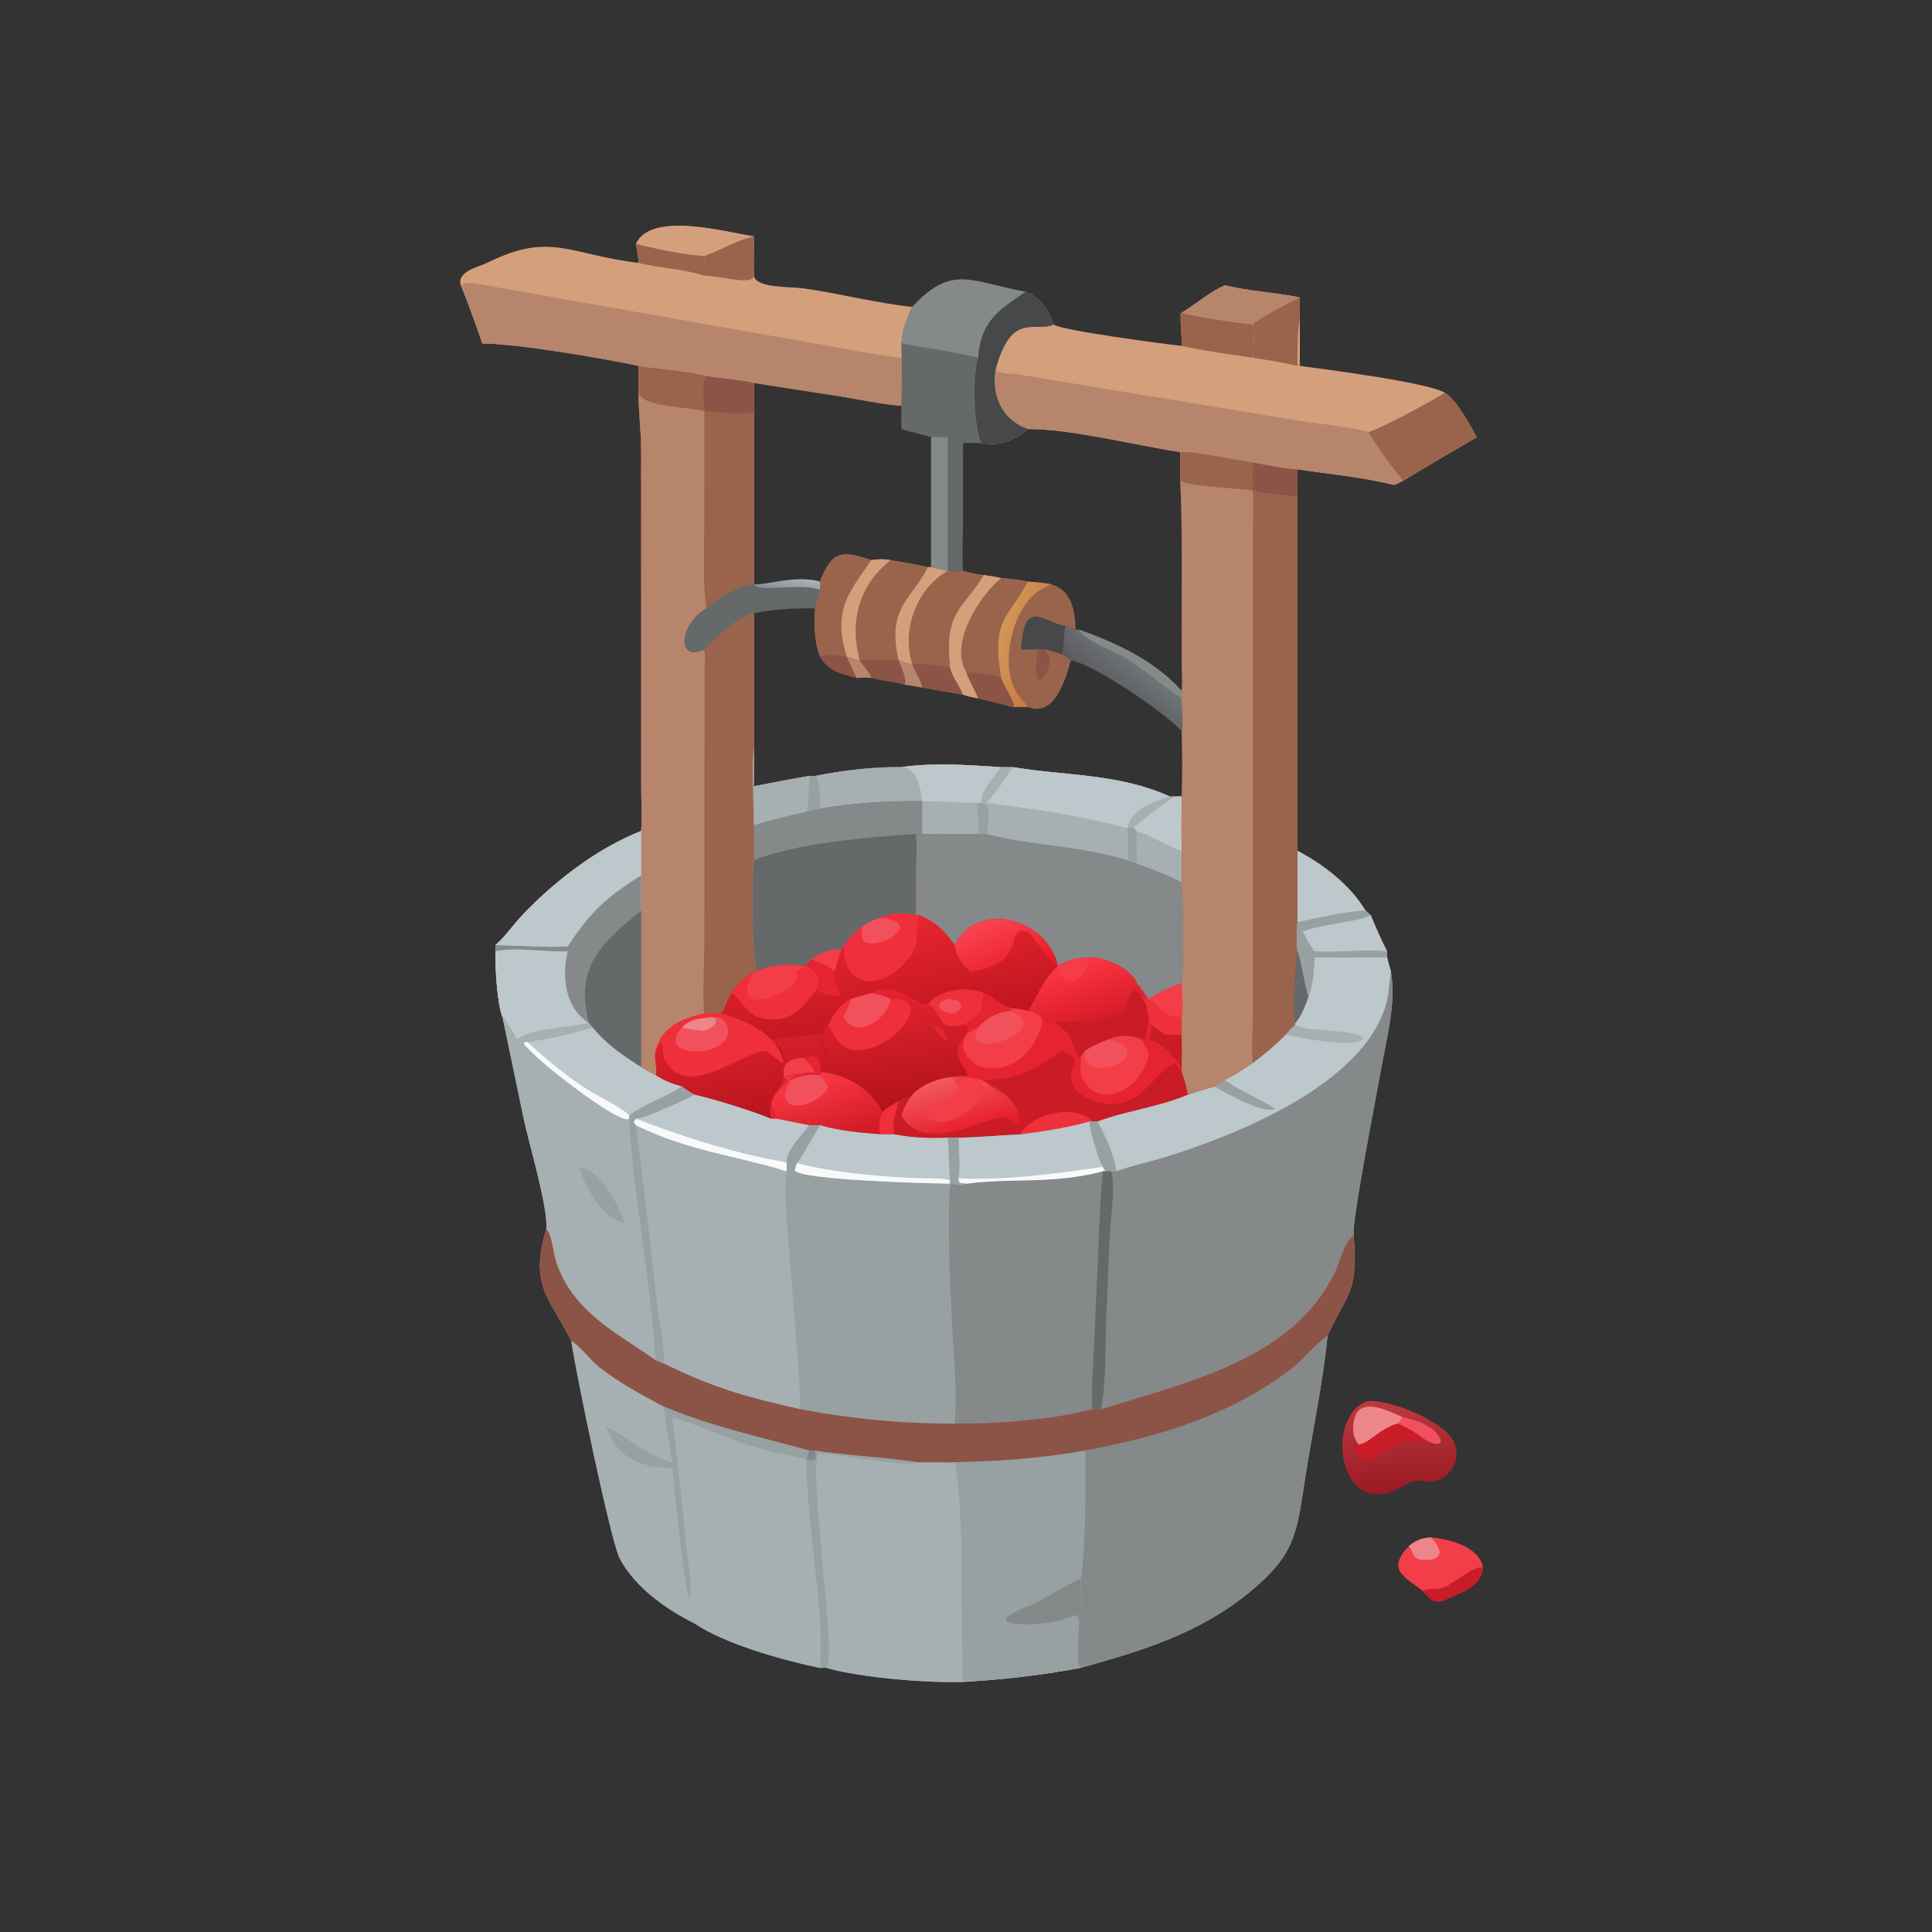 <svg version="1.1" xmlns="http://www.w3.org/2000/svg" style="display: block;" viewBox="0 0 2048 2048" width="512" height="512" preserveAspectRatio="none">
<rect x="0" y="0" width="2048" height="2048" fill="#333333" stroke="none"/>
<defs>
	<linearGradient id="Gradient1" gradientUnits="userSpaceOnUse" x1="833.249" y1="627.546" x2="836.003" y2="612.031">
		<stop class="stop0" offset="0" stop-opacity="1" stop-color="rgb(135,143,146)"/>
		<stop class="stop1" offset="1" stop-opacity="1" stop-color="rgb(172,175,178)"/>
	</linearGradient>
	<linearGradient id="Gradient2" gradientUnits="userSpaceOnUse" x1="1178.36" y1="732.533" x2="1202.32" y2="702.616">
		<stop class="stop0" offset="0" stop-opacity="1" stop-color="rgb(93,91,94)"/>
		<stop class="stop1" offset="1" stop-opacity="1" stop-color="rgb(109,117,119)"/>
	</linearGradient>
	<linearGradient id="Gradient3" gradientUnits="userSpaceOnUse" x1="1486.5" y1="1579.24" x2="1479.99" y2="1484.86">
		<stop class="stop0" offset="0" stop-opacity="1" stop-color="rgb(156,26,35)"/>
		<stop class="stop1" offset="1" stop-opacity="1" stop-color="rgb(187,57,63)"/>
	</linearGradient>
	<linearGradient id="Gradient4" gradientUnits="userSpaceOnUse" x1="1101.08" y1="685.726" x2="1060.26" y2="673.476">
		<stop class="stop0" offset="0" stop-opacity="1" stop-color="rgb(201,125,71)"/>
		<stop class="stop1" offset="1" stop-opacity="1" stop-color="rgb(211,150,86)"/>
	</linearGradient>
	<linearGradient id="Gradient5" gradientUnits="userSpaceOnUse" x1="886.587" y1="1213.41" x2="861.706" y2="1132.83">
		<stop class="stop0" offset="0" stop-opacity="1" stop-color="rgb(208,25,34)"/>
		<stop class="stop1" offset="1" stop-opacity="1" stop-color="rgb(253,59,72)"/>
	</linearGradient>
	<linearGradient id="Gradient6" gradientUnits="userSpaceOnUse" x1="1076.48" y1="1037.73" x2="1049.4" y2="974.281">
		<stop class="stop0" offset="0" stop-opacity="1" stop-color="rgb(231,27,36)"/>
		<stop class="stop1" offset="1" stop-opacity="1" stop-color="rgb(250,67,80)"/>
	</linearGradient>
	<linearGradient id="Gradient7" gradientUnits="userSpaceOnUse" x1="949.775" y1="1092.75" x2="928.985" y2="980.324">
		<stop class="stop0" offset="0" stop-opacity="1" stop-color="rgb(192,22,33)"/>
		<stop class="stop1" offset="1" stop-opacity="1" stop-color="rgb(231,37,46)"/>
	</linearGradient>
	<linearGradient id="Gradient8" gradientUnits="userSpaceOnUse" x1="1159.19" y1="1081.5" x2="1138.98" y2="1019.49">
		<stop class="stop0" offset="0" stop-opacity="1" stop-color="rgb(217,27,41)"/>
		<stop class="stop1" offset="1" stop-opacity="1" stop-color="rgb(253,54,66)"/>
	</linearGradient>
	<linearGradient id="Gradient9" gradientUnits="userSpaceOnUse" x1="1024.92" y1="1205.76" x2="1006.41" y2="1142.22">
		<stop class="stop0" offset="0" stop-opacity="1" stop-color="rgb(229,23,36)"/>
		<stop class="stop1" offset="1" stop-opacity="1" stop-color="rgb(243,88,96)"/>
	</linearGradient>
	<linearGradient id="Gradient10" gradientUnits="userSpaceOnUse" x1="872.628" y1="1184.51" x2="854.244" y2="1061.97">
		<stop class="stop0" offset="0" stop-opacity="1" stop-color="rgb(179,19,28)"/>
		<stop class="stop1" offset="1" stop-opacity="1" stop-color="rgb(228,36,49)"/>
	</linearGradient>
</defs>
<path transform="translate(0,0)" fill="rgb(166,176,178)" d="M 677.008 387.835 C 691.517 390.057 738.072 394.579 748.742 398.385 C 760.056 400.519 791.645 402.962 799.065 405.953 L 799.065 437.269 L 799.065 619.167 L 799.065 619.167 C 781.829 620.324 761.357 633.726 748.742 644.994 C 718.87 662.661 717.749 702.523 746.633 688.43 C 761.237 674.014 778.5 655.514 799.065 650.051 L 799.065 792.767 C 799.312 806.333 799.145 819.905 799.065 833.472 C 818.599 829.634 838.124 825.905 857.753 822.572 L 863.96 822.572 C 892.324 816.764 926.649 812.736 955.631 813.205 C 988.772 808.233 1027.72 811.042 1061.26 813.205 L 1073.68 813.205 L 1074.58 813.361 C 1130.4 822.635 1185.34 819.773 1240.07 844.334 L 1245.21 844.334 L 1252.6 844.334 C 1252.29 863.472 1252.21 882.713 1252.6 901.85 C 1252.72 912.935 1252.71 924.008 1252.6 935.092 C 1253.93 954.87 1255.3 1023.3 1252.6 1042.14 C 1252.69 1052.47 1254.65 1068.52 1252.6 1078.18 L 1252.6 1096.99 C 1252.86 1108.46 1252.95 1119.85 1252.6 1131.33 L 1252.6 1136.31 C 1255.53 1144.42 1257.89 1151.97 1259.08 1160.56 C 1268.54 1157.3 1277.91 1154.27 1287.63 1151.8 L 1298.32 1144.79 C 1308.84 1139.75 1318.43 1133.18 1328.05 1126.66 C 1340.48 1117.54 1351.74 1107.92 1362.6 1096.99 C 1365.91 1093.26 1369.13 1089.57 1372.94 1086.33 L 1372.94 1084.37 C 1379.81 1076.57 1383.53 1065.81 1386.97 1056.18 C 1391.78 1042.97 1392.86 1028.93 1393.05 1014.98 L 1470.36 1014.98 C 1471.67 1019.87 1472.85 1024.84 1474.45 1029.65 C 1480.34 1064.53 1469.22 1103.08 1463.27 1137.26 C 1459.99 1156.12 1432.04 1298.81 1435 1309.49 C 1439.47 1372.98 1428.51 1369.09 1407.31 1415.79 C 1402.33 1466.77 1389.81 1523.98 1382.09 1576.13 C 1374.19 1629.54 1369.41 1650.64 1325.69 1686.82 C 1271.52 1731.65 1211.7 1749.5 1145.54 1768.02 C 1109.19 1774.7 1073.68 1779.34 1036.79 1781.82 C 997.242 1786.16 911.064 1778.52 876.12 1768.02 C 873.721 1767.72 871.614 1767.85 869.215 1768.02 C 832.353 1760.63 767.482 1742.45 736.57 1721.04 C 706.21 1706.2 673.082 1682.4 656.956 1652.18 C 647.648 1634.74 609.961 1452.91 605.619 1421.64 C 583.388 1376.59 560.656 1363.77 579.126 1302.46 C 581.059 1280.46 561.149 1213.55 555.515 1187.69 L 532.667 1078.18 C 526.883 1063.06 524.885 1025.06 525.224 1008.34 C 525.4 1006.18 525.263 1003.98 525.224 1001.81 C 536.633 991.68 545.225 978.604 555.877 967.661 C 590.438 932.155 633.407 899.169 679.682 880.794 C 680.634 865.828 679.777 850.268 679.74 835.262 L 679.671 476.945 C 679.668 457.62 676.448 432.869 677.008 416.409 L 677.008 387.835 z"/>
<path transform="translate(0,0)" fill="url(#Gradient10)" d="M 677.008 387.835 C 691.517 390.057 738.072 394.579 748.742 398.385 C 760.056 400.519 791.645 402.962 799.065 405.953 L 799.065 437.269 L 799.065 619.167 L 799.065 619.167 C 781.829 620.324 761.357 633.726 748.742 644.994 C 718.87 662.661 717.749 702.523 746.633 688.43 C 761.237 674.014 778.5 655.514 799.065 650.051 L 799.065 792.767 C 799.312 806.333 799.145 819.905 799.065 833.472 C 818.599 829.634 838.124 825.905 857.753 822.572 L 863.96 822.572 C 892.324 816.764 926.649 812.736 955.631 813.205 C 988.772 808.233 1027.72 811.042 1061.26 813.205 L 1073.68 813.205 L 1074.58 813.361 C 1130.4 822.635 1185.34 819.773 1240.07 844.334 L 1245.21 844.334 L 1252.6 844.334 C 1252.29 863.472 1252.21 882.713 1252.6 901.85 C 1252.72 912.935 1252.71 924.008 1252.6 935.092 C 1253.93 954.87 1255.3 1023.3 1252.6 1042.14 C 1252.69 1052.47 1254.65 1068.52 1252.6 1078.18 L 1252.6 1096.99 C 1252.86 1108.46 1252.95 1119.85 1252.6 1131.33 L 1252.6 1136.31 C 1255.53 1144.42 1257.89 1151.97 1259.08 1160.56 C 1226.04 1174.26 1193.63 1177.5 1163.23 1188.96 L 1157.66 1188.96 L 1154.8 1188.96 C 1130.81 1195.69 1106.95 1199.38 1082.25 1202.46 C 1060.14 1203.51 1038.04 1205.7 1015.92 1206.04 L 1004.7 1206.04 C 986.168 1207.09 966.032 1206.06 947.817 1202.46 L 932.7 1202.46 C 911.259 1200.84 889.944 1198.83 869.215 1192.85 L 857.753 1192.85 L 823.314 1185.96 L 817.31 1185.96 C 796.72 1177.46 758.178 1165.43 736.57 1160.56 C 731.534 1158.27 727.261 1155.04 722.818 1151.8 C 712.17 1148.95 704.227 1145.75 694.916 1139.82 C 689.628 1137.35 684.686 1134.32 679.682 1131.33 C 660.812 1119.36 642.443 1106.9 628.326 1089.35 L 624.1 1084.37 L 624.1 1084.37 C 602.763 1089.41 565.593 1089.45 548.108 1101.73 L 533.588 1077.71 L 532.667 1078.18 C 526.883 1063.06 524.885 1025.06 525.224 1008.34 C 525.4 1006.18 525.263 1003.98 525.224 1001.81 C 536.633 991.68 545.225 978.604 555.877 967.661 C 590.438 932.155 633.407 899.169 679.682 880.794 C 680.634 865.828 679.777 850.268 679.74 835.262 L 679.671 476.945 C 679.668 457.62 676.448 432.869 677.008 416.409 L 677.008 387.835 z"/>
<path transform="translate(0,0)" fill="rgb(183,133,107)" d="M 677.008 387.835 C 691.517 390.057 738.072 394.579 748.742 398.385 C 760.056 400.519 791.645 402.962 799.065 405.953 L 799.065 437.269 L 799.065 619.167 L 799.065 619.167 C 781.829 620.324 761.357 633.726 748.742 644.994 C 718.87 662.661 717.749 702.523 746.633 688.43 C 761.237 674.014 778.5 655.514 799.065 650.051 L 799.065 792.767 C 799.312 806.333 799.145 819.905 799.065 833.472 C 818.599 829.634 838.124 825.905 857.753 822.572 L 863.96 822.572 C 892.324 816.764 926.649 812.736 955.631 813.205 C 988.772 808.233 1027.72 811.042 1061.26 813.205 L 1060.79 813.944 C 1052.6 826.63 1041.82 835.051 1040.28 851.131 L 1036.79 851.131 C 1035.75 860.137 1039.05 877.248 1036.79 884.037 C 1017.1 884.976 997.134 884.072 977.414 884.037 L 971.052 884.037 C 972.085 895.599 971.441 907.225 971.291 918.814 L 971.052 970.27 C 957.855 967.509 945.249 967.133 932.7 973.105 C 925.766 975.325 919.848 978.195 913.803 982.295 C 907.246 987.869 898.025 995.652 894.07 1003.33 L 892.002 1006.21 C 888.514 1013.71 887.672 1022.57 883.941 1029.65 C 878.03 1023.27 867.634 1020.28 859.664 1017.25 C 857.885 1019.32 856.07 1021.26 854.797 1023.69 L 848.132 1023.69 C 833.56 1021.27 815.702 1023.49 802.207 1029.65 L 799.065 1029.65 C 789.594 1035.8 781.069 1042.93 775.26 1052.76 C 770.625 1059.47 769.157 1067.69 764.744 1074.31 C 758.72 1073.58 752.68 1074.05 746.633 1074.31 C 722.492 1079.68 701.557 1088.54 694.916 1113.91 C 692.635 1123.05 697.54 1132.67 694.916 1139.82 C 689.628 1137.35 684.686 1134.32 679.682 1131.33 C 660.812 1119.36 642.443 1106.9 628.326 1089.35 L 624.1 1084.37 L 624.1 1084.37 C 602.763 1089.41 565.593 1089.45 548.108 1101.73 L 533.588 1077.71 L 532.667 1078.18 C 526.883 1063.06 524.885 1025.06 525.224 1008.34 C 525.4 1006.18 525.263 1003.98 525.224 1001.81 C 536.633 991.68 545.225 978.604 555.877 967.661 C 590.438 932.155 633.407 899.169 679.682 880.794 C 680.634 865.828 679.777 850.268 679.74 835.262 L 679.671 476.945 C 679.668 457.62 676.448 432.869 677.008 416.409 L 677.008 387.835 z"/>
<path transform="translate(0,0)" fill="rgb(102,105,106)" d="M 955.631 813.205 C 988.772 808.233 1027.72 811.042 1061.26 813.205 L 1060.79 813.944 C 1052.6 826.63 1041.82 835.051 1040.28 851.131 L 1036.79 851.131 C 1035.75 860.137 1039.05 877.248 1036.79 884.037 C 1017.1 884.976 997.134 884.072 977.414 884.037 L 971.052 884.037 C 972.085 895.599 971.441 907.225 971.291 918.814 L 971.052 970.27 C 957.855 967.509 945.249 967.133 932.7 973.105 C 925.766 975.325 919.848 978.195 913.803 982.295 C 907.246 987.869 898.025 995.652 894.07 1003.33 L 892.002 1006.21 C 888.514 1013.71 887.672 1022.57 883.941 1029.65 C 878.03 1023.27 867.634 1020.28 859.664 1017.25 C 857.885 1019.32 856.07 1021.26 854.797 1023.69 L 848.132 1023.69 C 833.56 1021.27 815.702 1023.49 802.207 1029.65 C 796.804 1019.67 796.753 927.261 799.065 911.879 L 799.065 874.911 C 817.289 869.038 836.185 864.993 854.797 860.528 C 859.553 859.095 864.344 858.193 869.215 857.26 C 867.875 847.192 870.096 830.666 863.96 822.572 C 892.324 816.764 926.649 812.736 955.631 813.205 z"/>
<path transform="translate(0,0)" fill="rgb(166,176,178)" d="M 955.631 813.205 C 988.772 808.233 1027.72 811.042 1061.26 813.205 L 1060.79 813.944 C 1052.6 826.63 1041.82 835.051 1040.28 851.131 L 1036.79 851.131 C 1035.75 860.137 1039.05 877.248 1036.79 884.037 C 1017.1 884.976 997.134 884.072 977.414 884.037 C 977.278 872.427 977.343 860.822 977.414 849.212 C 941.699 849.025 904.438 851.083 869.215 857.26 C 867.875 847.192 870.096 830.666 863.96 822.572 C 892.324 816.764 926.649 812.736 955.631 813.205 z"/>
<path transform="translate(0,0)" fill="rgb(188,200,203)" d="M 955.631 813.205 C 988.772 808.233 1027.72 811.042 1061.26 813.205 L 1060.79 813.944 C 1052.6 826.63 1041.82 835.051 1040.28 851.131 L 1036.79 851.131 C 1016.99 850.865 997.261 849.312 977.414 849.212 C 976.184 835.197 971.794 813.643 955.631 813.205 z"/>
<path transform="translate(0,0)" fill="rgb(133,137,138)" d="M 869.215 857.26 C 904.438 851.083 941.699 849.025 977.414 849.212 C 977.343 860.822 977.278 872.427 977.414 884.037 L 971.052 884.037 C 923.61 887.18 843.825 893.486 799.065 911.879 L 799.065 874.911 C 817.289 869.038 836.185 864.993 854.797 860.528 C 859.553 859.095 864.344 858.193 869.215 857.26 z"/>
<path transform="translate(0,0)" fill="rgb(243,62,74)" d="M 859.664 1017.25 C 869.73 1009.05 879.219 1006.52 892.002 1006.21 C 888.514 1013.71 887.672 1022.57 883.941 1029.65 C 878.03 1023.27 867.634 1020.28 859.664 1017.25 z"/>
<path transform="translate(0,0)" fill="rgb(154,100,76)" d="M 746.633 688.43 C 761.237 674.014 778.5 655.514 799.065 650.051 L 799.065 792.767 C 799.312 806.333 799.145 819.905 799.065 833.472 C 818.599 829.634 838.124 825.905 857.753 822.572 L 863.96 822.572 C 870.096 830.666 867.875 847.192 869.215 857.26 C 864.344 858.193 859.553 859.095 854.797 860.528 C 836.185 864.993 817.289 869.038 799.065 874.911 L 799.065 911.879 C 796.753 927.261 796.804 1019.67 802.207 1029.65 L 799.065 1029.65 C 789.594 1035.8 781.069 1042.93 775.26 1052.76 C 770.625 1059.47 769.157 1067.69 764.744 1074.31 C 758.72 1073.58 752.68 1074.05 746.633 1074.31 C 744.517 1064.5 746.659 1012.93 746.664 998.412 L 746.783 718.974 C 746.862 708.968 747.765 698.345 746.633 688.43 z"/>
<path transform="translate(0,0)" fill="rgb(166,176,178)" d="M 799.065 792.767 C 799.312 806.333 799.145 819.905 799.065 833.472 C 818.599 829.634 838.124 825.905 857.753 822.572 L 863.96 822.572 C 870.096 830.666 867.875 847.192 869.215 857.26 C 864.344 858.193 859.553 859.095 854.797 860.528 C 836.185 864.993 817.289 869.038 799.065 874.911 C 799.096 851.635 796.367 814.495 799.065 792.767 z"/>
<path transform="translate(0,0)" fill="rgb(151,161,162)" d="M 857.753 822.572 L 863.96 822.572 C 870.096 830.666 867.875 847.192 869.215 857.26 C 864.344 858.193 859.553 859.095 854.797 860.528 C 857.696 848.097 857.602 835.269 857.753 822.572 z"/>
<path transform="translate(0,0)" fill="rgb(188,200,203)" d="M 679.682 880.794 C 679.891 896.504 679.745 912.22 679.682 927.931 L 679.682 965.301 C 634.255 1001.69 609.673 1026.64 624.1 1084.37 L 624.1 1084.37 C 602.763 1089.41 565.593 1089.45 548.108 1101.73 L 533.588 1077.71 L 532.667 1078.18 C 526.883 1063.06 524.885 1025.06 525.224 1008.34 C 525.4 1006.18 525.263 1003.98 525.224 1001.81 C 536.633 991.68 545.225 978.604 555.877 967.661 C 590.438 932.155 633.407 899.169 679.682 880.794 z"/>
<path transform="translate(0,0)" fill="rgb(188,200,203)" d="M 532.667 1078.18 C 526.883 1063.06 524.885 1025.06 525.224 1008.34 C 548.969 1003.58 576.823 1009.56 601.764 1008.34 C 595.523 1036.27 598.672 1067.56 624.1 1084.37 C 602.763 1089.41 565.593 1089.45 548.108 1101.73 L 533.588 1077.71 L 532.667 1078.18 z"/>
<path transform="translate(0,0)" fill="rgb(133,137,138)" d="M 679.682 927.931 L 679.682 965.301 C 634.255 1001.69 609.673 1026.64 624.1 1084.37 L 624.1 1084.37 C 598.672 1067.56 595.523 1036.27 601.764 1008.34 C 576.823 1009.56 548.969 1003.58 525.224 1008.34 C 525.4 1006.18 525.263 1003.98 525.224 1001.81 C 548.617 1002.69 579.509 1004.26 601.764 1003.33 C 626.557 965.753 642.034 951.866 679.682 927.931 z"/>
<path transform="translate(0,0)" fill="rgb(154,100,76)" d="M 677.008 387.835 C 691.517 390.057 738.072 394.579 748.742 398.385 C 760.056 400.519 791.645 402.962 799.065 405.953 L 799.065 437.269 L 799.065 619.167 L 799.065 619.167 C 781.829 620.324 761.357 633.726 748.742 644.994 C 744.825 617.147 746.467 587.514 746.544 559.399 L 746.633 435.667 C 727.991 431.499 680.079 430.992 677.008 416.409 L 677.008 387.835 z"/>
<path transform="translate(0,0)" fill="rgb(140,84,71)" d="M 748.742 398.385 C 760.056 400.519 791.645 402.962 799.065 405.953 L 799.065 437.269 C 782.688 439.648 763.145 436.633 746.633 435.667 C 746.561 428.605 743.5 403.47 748.742 398.385 z"/>
<path transform="translate(0,0)" fill="rgb(102,105,106)" d="M 624.1 1084.37 C 609.673 1026.64 634.255 1001.69 679.682 965.301 L 679.682 1131.33 C 660.812 1119.36 642.443 1106.9 628.326 1089.35 L 624.1 1084.37 z"/>
<path transform="translate(0,0)" fill="rgb(133,137,138)" d="M 1073.68 813.205 L 1074.58 813.361 C 1130.4 822.635 1185.34 819.773 1240.07 844.334 L 1245.21 844.334 L 1252.6 844.334 C 1252.29 863.472 1252.21 882.713 1252.6 901.85 C 1252.72 912.935 1252.71 924.008 1252.6 935.092 C 1253.93 954.87 1255.3 1023.3 1252.6 1042.14 C 1252.69 1052.47 1254.65 1068.52 1252.6 1078.18 L 1252.6 1096.99 C 1246.79 1097.41 1240.99 1097.15 1235.18 1096.99 C 1229.98 1093.78 1225.22 1090.06 1220.38 1086.33 C 1220.37 1084.82 1218.62 1082.88 1217.77 1081.57 C 1217.29 1075.73 1215.86 1070.04 1214.6 1064.31 C 1212.82 1061.71 1211.37 1058.96 1209.87 1056.18 L 1210.62 1055.65 L 1213.94 1058.95 C 1217.6 1055.41 1204.74 1046.71 1204.95 1042.14 C 1198.6 1025.89 1170.37 1014.8 1154.8 1014.98 C 1141.64 1015.52 1132.9 1017.09 1121.33 1023.69 L 1121.33 1023.69 L 1120.27 1020.01 C 1106.96 972.963 1035.53 954.505 1012.05 1001.81 C 1000.75 986.502 992.508 977.552 974.547 970.27 L 971.052 970.27 L 971.291 918.814 C 971.441 907.225 972.085 895.599 971.052 884.037 L 977.414 884.037 C 997.134 884.072 1017.1 884.976 1036.79 884.037 C 1039.05 877.248 1035.75 860.137 1036.79 851.131 L 1040.28 851.131 C 1041.82 835.051 1052.6 826.63 1060.79 813.944 L 1061.26 813.205 L 1073.68 813.205 z"/>
<path transform="translate(0,0)" fill="rgb(166,176,178)" d="M 1073.68 813.205 L 1074.58 813.361 C 1130.4 822.635 1185.34 819.773 1240.07 844.334 L 1245.21 844.334 L 1252.6 844.334 C 1252.29 863.472 1252.21 882.713 1252.6 901.85 C 1252.72 912.935 1252.71 924.008 1252.6 935.092 C 1237.45 927.17 1221 921.142 1204.95 915.301 L 1195.11 911.879 C 1142.61 895.805 1093.11 896.815 1046.03 884.037 L 1036.79 884.037 C 1039.05 877.248 1035.75 860.137 1036.79 851.131 L 1040.28 851.131 C 1041.82 835.051 1052.6 826.63 1060.79 813.944 L 1061.26 813.205 L 1073.68 813.205 z"/>
<path transform="translate(0,0)" fill="rgb(188,200,203)" d="M 1073.68 813.205 L 1074.58 813.361 C 1130.4 822.635 1185.34 819.773 1240.07 844.334 L 1238.32 844.9 C 1222.12 850.017 1198.86 857.617 1195.11 877.755 C 1141.36 864.031 1101.24 858.236 1046.03 851.131 C 1055.94 838.881 1065.36 826.627 1073.68 813.205 z"/>
<path transform="translate(0,0)" fill="rgb(166,176,178)" d="M 1204.95 880.794 C 1221.47 886.358 1236.55 896.704 1252.6 901.85 C 1252.72 912.935 1252.71 924.008 1252.6 935.092 C 1237.45 927.17 1221 921.142 1204.95 915.301 C 1205.14 903.789 1204.24 892.309 1204.95 880.794 z"/>
<path transform="translate(0,0)" fill="rgb(188,200,203)" d="M 1245.21 844.334 L 1252.6 844.334 C 1252.29 863.472 1252.21 882.713 1252.6 901.85 C 1236.55 896.704 1221.47 886.358 1204.95 880.794 L 1201.28 877.755 C 1209.81 870.147 1236.16 849.187 1245.21 844.334 z"/>
<path transform="translate(0,0)" fill="rgb(151,161,162)" d="M 1195.11 877.755 L 1201.28 877.755 L 1204.95 880.794 C 1204.24 892.309 1205.14 903.789 1204.95 915.301 L 1195.11 911.879 C 1197.18 906.868 1195.11 884.469 1195.11 877.755 z"/>
<path transform="translate(0,0)" fill="rgb(151,161,162)" d="M 1040.28 851.131 C 1052.6 853.548 1047.31 869.872 1046.03 884.037 L 1036.79 884.037 C 1039.05 877.248 1035.75 860.137 1036.79 851.131 L 1040.28 851.131 z"/>
<path transform="translate(0,0)" fill="rgb(239,48,59)" d="M 1252.6 1042.14 C 1252.69 1052.47 1254.65 1068.52 1252.6 1078.18 L 1252.6 1096.99 C 1246.79 1097.41 1240.99 1097.15 1235.18 1096.99 C 1229.98 1093.78 1225.22 1090.06 1220.38 1086.33 C 1220.37 1084.82 1218.62 1082.88 1217.77 1081.57 C 1217.29 1075.73 1215.86 1070.04 1214.6 1064.31 C 1212.82 1061.71 1211.37 1058.96 1209.87 1056.18 L 1210.62 1055.65 L 1213.94 1058.95 C 1217.6 1055.41 1204.74 1046.71 1204.95 1042.14 C 1210.8 1047.51 1213.14 1052.99 1217.77 1059.12 C 1229.09 1051.37 1239.8 1046.74 1252.6 1042.14 z"/>
<path transform="translate(0,0)" fill="rgb(243,62,74)" d="M 1252.6 1042.14 C 1252.69 1052.47 1254.65 1068.52 1252.6 1078.18 C 1231.14 1077.63 1233.3 1068.1 1217.77 1059.12 C 1229.09 1051.37 1239.8 1046.74 1252.6 1042.14 z"/>
<path transform="translate(0,0)" fill="rgb(230,35,48)" d="M 1121.33 1023.69 C 1132.9 1017.09 1141.64 1015.52 1154.8 1014.98 C 1170.37 1014.8 1198.6 1025.89 1204.95 1042.14 C 1204.74 1046.71 1217.6 1055.41 1213.94 1058.95 L 1210.62 1055.65 L 1209.87 1056.18 C 1211.37 1058.96 1212.82 1061.71 1214.6 1064.31 C 1215.86 1070.04 1217.29 1075.73 1217.77 1081.57 C 1218.62 1082.88 1220.37 1084.82 1220.38 1086.33 C 1225.22 1090.06 1229.98 1093.78 1235.18 1096.99 C 1240.99 1097.15 1246.79 1097.41 1252.6 1096.99 C 1252.86 1108.46 1252.95 1119.85 1252.6 1131.33 L 1252.6 1136.31 C 1255.53 1144.42 1257.89 1151.97 1259.08 1160.56 C 1226.04 1174.26 1193.63 1177.5 1163.23 1188.96 L 1157.66 1188.96 L 1154.8 1188.96 C 1130.81 1195.69 1106.95 1199.38 1082.25 1202.46 C 1060.14 1203.51 1038.04 1205.7 1015.92 1206.04 L 1004.7 1206.04 C 986.168 1207.09 966.032 1206.06 947.817 1202.46 L 932.7 1202.46 C 930.992 1194.63 931.825 1185.84 935.418 1178.72 C 940.732 1174.09 946.441 1170.72 952.589 1167.34 C 956.536 1164.28 962.487 1162.46 967.113 1160.56 C 976.704 1149.97 993.236 1143.48 1007.15 1141.85 C 1012.29 1139.61 1019.84 1140.64 1025.46 1140.23 C 1025.59 1133.02 1013.03 1125.33 1015.17 1110.75 C 1016.35 1102.67 1034.65 1088.48 1020.86 1086.33 C 1028.92 1082.68 1034.1 1077.88 1040.28 1071.72 L 1042.79 1052.76 C 1053.51 1056.61 1063.04 1066.67 1073.68 1068.64 C 1079.16 1069.3 1084.53 1069.74 1089.73 1071.72 C 1100.31 1054.31 1106.09 1037.94 1121.33 1023.69 L 1121.33 1023.69 L 1121.33 1023.69 z"/>
<path transform="translate(0,0)" fill="rgb(201,28,39)" d="M 1125.85 1113.91 C 1131.44 1116.61 1136.46 1118.91 1140.3 1123.93 C 1137.16 1130.71 1135.03 1137.18 1135.24 1144.79 C 1138.49 1157.1 1150.81 1165.19 1162.59 1168.06 C 1208.34 1179.22 1217.77 1143.04 1243.83 1127.47 L 1245.21 1126.66 C 1247.51 1130.09 1249.77 1133.28 1252.6 1136.31 C 1255.53 1144.42 1257.89 1151.97 1259.08 1160.56 C 1226.04 1174.26 1193.63 1177.5 1163.23 1188.96 L 1157.66 1188.96 L 1154.8 1188.96 C 1130.81 1195.69 1106.95 1199.38 1082.25 1202.46 C 1060.14 1203.51 1038.04 1205.7 1015.92 1206.04 L 1004.7 1206.04 C 986.168 1207.09 966.032 1206.06 947.817 1202.46 L 932.7 1202.46 C 930.992 1194.63 931.825 1185.84 935.418 1178.72 C 940.732 1174.09 946.441 1170.72 952.589 1167.34 C 956.536 1164.28 962.487 1162.46 967.113 1160.56 C 976.704 1149.97 993.236 1143.48 1007.15 1141.85 L 1009.55 1141.85 C 1019.97 1140.64 1030.09 1142.88 1040.28 1144.79 C 1040.27 1149.99 1039.97 1155.39 1040.28 1160.56 C 1041.02 1155.54 1040.39 1149.89 1040.28 1144.79 C 1049 1149.95 1056.57 1156.95 1066.15 1160.56 C 1059.66 1154.18 1050.54 1149.54 1042.79 1144.79 C 1083 1143.35 1092.82 1135.5 1125.85 1113.91 z"/>
<path transform="translate(0,0)" fill="url(#Gradient9)" d="M 1009.55 1141.85 C 1019.97 1140.64 1030.09 1142.88 1040.28 1144.79 C 1040.27 1149.99 1039.97 1155.39 1040.28 1160.56 C 1041.02 1155.54 1040.39 1149.89 1040.28 1144.79 C 1049 1149.95 1056.57 1156.95 1066.15 1160.56 C 1075.48 1170.11 1082.22 1178.8 1082.25 1192.85 C 1064.14 1190.11 1079.57 1176.99 1041.74 1190.02 C 1014.71 1199.33 973.325 1214.74 955.631 1182.25 C 958.333 1174.48 961.745 1166.89 967.113 1160.56 C 976.704 1149.97 993.236 1143.48 1007.15 1141.85 L 1009.55 1141.85 z"/>
<path transform="translate(0,0)" fill="rgb(243,62,74)" d="M 1009.55 1141.85 C 1019.97 1140.64 1030.09 1142.88 1040.28 1144.79 C 1040.27 1149.99 1039.97 1155.39 1040.28 1160.56 C 1027.17 1185.02 991.572 1200.88 975.162 1177.44 C 992.958 1176.95 1009.63 1168.92 1015.92 1151.8 L 1009.55 1141.85 z"/>
<path transform="translate(0,0)" fill="rgb(239,48,59)" d="M 1135.24 1178.72 C 1143.51 1180.34 1152.16 1181.93 1157.66 1188.96 L 1154.8 1188.96 C 1130.81 1195.69 1106.95 1199.38 1082.25 1202.46 L 1082.25 1200.66 C 1094.62 1184.48 1115.32 1178.01 1135.24 1178.72 z"/>
<path transform="translate(0,0)" fill="rgb(239,48,59)" d="M 952.589 1167.34 L 952.29 1168.75 C 949.231 1182.49 945.521 1187.2 947.817 1202.46 L 932.7 1202.46 C 930.992 1194.63 931.825 1185.84 935.418 1178.72 C 940.732 1174.09 946.441 1170.72 952.589 1167.34 z"/>
<path transform="translate(0,0)" fill="url(#Gradient8)" d="M 1121.33 1023.69 C 1132.9 1017.09 1141.64 1015.52 1154.8 1014.98 C 1170.37 1014.8 1198.6 1025.89 1204.95 1042.14 C 1204.74 1046.71 1217.6 1055.41 1213.94 1058.95 L 1210.62 1055.65 L 1209.87 1056.18 C 1211.37 1058.96 1212.82 1061.71 1214.6 1064.31 C 1215.86 1070.04 1217.29 1075.73 1217.77 1081.57 C 1215.75 1088.14 1214.41 1094.83 1214.6 1101.73 L 1209.87 1101.73 C 1199.33 1097.2 1186.18 1096.35 1175.76 1101.73 C 1166.49 1104.67 1158.39 1108.86 1150.1 1113.91 C 1148.37 1116.2 1146.75 1118.32 1145.54 1120.94 L 1143.75 1120.94 C 1136.21 1114.32 1140.73 1095.09 1116.93 1084.37 C 1112.8 1084.42 1109.28 1082.39 1105.27 1081.57 C 1102.49 1075.13 1095.74 1073.83 1089.73 1071.72 C 1100.31 1054.31 1106.09 1037.94 1121.33 1023.69 L 1121.33 1023.69 L 1121.33 1023.69 z"/>
<path transform="translate(0,0)" fill="rgb(201,28,39)" d="M 1201.28 1048.43 C 1204.1 1051.06 1206.99 1053.61 1209.87 1056.18 C 1211.37 1058.96 1212.82 1061.71 1214.6 1064.31 C 1215.86 1070.04 1217.29 1075.73 1217.77 1081.57 C 1215.75 1088.14 1214.41 1094.83 1214.6 1101.73 L 1209.87 1101.73 C 1199.33 1097.2 1186.18 1096.35 1175.76 1101.73 C 1166.49 1104.67 1158.39 1108.86 1150.1 1113.91 C 1148.37 1116.2 1146.75 1118.32 1145.54 1120.94 L 1143.75 1120.94 C 1136.21 1114.32 1140.73 1095.09 1116.93 1084.37 C 1146.28 1081.43 1159.5 1087.01 1191.95 1071.72 C 1194.68 1063.71 1197.43 1055.99 1201.28 1048.43 z"/>
<path transform="translate(0,0)" fill="rgb(243,62,74)" d="M 1121.33 1023.69 C 1132.9 1017.09 1141.64 1015.52 1154.8 1014.98 C 1152.09 1039.02 1125.03 1052.16 1121.33 1023.69 z"/>
<path transform="translate(0,0)" fill="rgb(243,62,74)" d="M 1073.68 1068.64 C 1079.16 1069.3 1084.53 1069.74 1089.73 1071.72 C 1095.74 1073.83 1102.49 1075.13 1105.27 1081.57 C 1100.09 1110.38 1074.57 1138.39 1042.81 1131.5 C 1024.32 1127.49 1007.29 1100.3 1036.79 1089.35 C 1046.01 1078.86 1056.02 1073.73 1069.77 1071.72 L 1073.68 1068.64 z"/>
<path transform="translate(0,0)" fill="rgb(241,81,93)" d="M 1069.77 1071.72 C 1124.11 1089.22 1015.57 1129.64 1036.79 1089.35 C 1046.01 1078.86 1056.02 1073.73 1069.77 1071.72 z"/>
<path transform="translate(0,0)" fill="rgb(243,62,74)" d="M 1175.76 1101.73 C 1186.18 1096.35 1199.33 1097.2 1209.87 1101.73 C 1212.6 1106.81 1215.57 1111.85 1217.77 1117.18 C 1211.24 1153.81 1168.65 1176.18 1149.45 1146.7 C 1143.05 1136.88 1146.14 1131.06 1145.54 1120.94 C 1146.75 1118.32 1148.37 1116.2 1150.1 1113.91 C 1158.39 1108.86 1166.49 1104.67 1175.76 1101.73 z"/>
<path transform="translate(0,0)" fill="rgb(241,81,93)" d="M 1175.76 1101.73 C 1232.52 1116.72 1146.27 1153.91 1150.1 1113.91 C 1158.39 1108.86 1166.49 1104.67 1175.76 1101.73 z"/>
<path transform="translate(0,0)" fill="rgb(201,28,39)" d="M 1220.38 1086.33 C 1225.22 1090.06 1229.98 1093.78 1235.18 1096.99 C 1240.99 1097.15 1246.79 1097.41 1252.6 1096.99 C 1252.86 1108.46 1252.95 1119.85 1252.6 1131.33 C 1242.46 1118.03 1234.79 1107.6 1217.77 1101.73 C 1221.5 1097.58 1220.45 1091.57 1220.38 1086.33 z"/>
<path transform="translate(0,0)" fill="url(#Gradient7)" d="M 932.7 973.105 C 945.249 967.133 957.855 967.509 971.052 970.27 L 974.547 970.27 C 992.508 977.552 1000.75 986.502 1012.05 1001.81 C 1035.53 954.505 1106.96 972.963 1120.27 1020.01 L 1121.33 1023.69 L 1121.33 1023.69 C 1106.09 1037.94 1100.31 1054.31 1089.73 1071.72 C 1084.53 1069.74 1079.16 1069.3 1073.68 1068.64 C 1063.04 1066.67 1053.51 1056.61 1042.79 1052.76 L 1040.28 1071.72 C 1034.1 1077.88 1028.92 1082.68 1020.86 1086.33 C 991.78 1093.83 1000.66 1074.13 983.516 1064.31 C 974.005 1067.99 950.88 1038.49 923.723 1052.76 L 901.534 1059.12 C 889.693 1065.55 883.666 1074.49 878.123 1086.33 C 868.732 1092.88 871.379 1111.28 877.587 1118.88 L 875.916 1119.1 C 856.996 1092.46 898.148 1094.32 840.981 1099.14 C 794.412 1103.06 834.272 1100.04 830.821 1126.66 C 823.489 1094.8 792.875 1083.3 764.744 1074.31 C 769.157 1067.69 770.625 1059.47 775.26 1052.76 C 781.069 1042.93 789.594 1035.8 799.065 1029.65 L 802.207 1029.65 C 815.702 1023.49 833.56 1021.27 848.132 1023.69 L 854.797 1023.69 C 856.07 1021.26 857.885 1019.32 859.664 1017.25 C 867.634 1020.28 878.03 1023.27 883.941 1029.65 C 887.672 1022.57 888.514 1013.71 892.002 1006.21 L 894.07 1003.33 C 898.025 995.652 907.246 987.869 913.803 982.295 C 919.848 978.195 925.766 975.325 932.7 973.105 z"/>
<path transform="translate(0,0)" fill="rgb(239,48,59)" d="M 932.7 973.105 C 945.249 967.133 957.855 967.509 971.052 970.27 L 974.547 970.27 C 971.303 978.921 972.677 987.462 971.658 996.389 C 967.648 1031.53 897.74 1070.81 894.07 1003.33 C 898.025 995.652 907.246 987.869 913.803 982.295 C 919.848 978.195 925.766 975.325 932.7 973.105 z"/>
<path transform="translate(0,0)" fill="rgb(241,81,93)" d="M 913.803 982.295 C 919.848 978.195 925.766 975.325 932.7 973.105 C 980.14 976.49 936.174 1006.52 916.914 998.769 C 912.558 994.345 913.175 987.987 913.803 982.295 z"/>
<path transform="translate(0,0)" fill="rgb(239,48,59)" d="M 802.207 1029.65 C 815.702 1023.49 833.56 1021.27 848.132 1023.69 L 854.797 1023.69 C 865.499 1030.39 870.685 1035.83 866.07 1048.43 C 855.54 1061.84 843.865 1078.25 825.507 1080.32 C 790.857 1084.23 787.658 1058.2 775.26 1052.76 C 781.069 1042.93 789.594 1035.8 799.065 1029.65 L 802.207 1029.65 z"/>
<path transform="translate(0,0)" fill="rgb(243,62,74)" d="M 802.207 1029.65 C 815.702 1023.49 833.56 1021.27 848.132 1023.69 L 846.83 1023.86 C 846.525 1024.33 846.392 1024.62 845.931 1024.93 L 851.615 1024.91 C 849.69 1028.08 845.836 1027.96 843.144 1030.08 C 854.856 1042.42 815.707 1060.94 801.991 1059.66 C 784.042 1057.99 795.165 1038.76 799.065 1029.65 L 802.207 1029.65 z"/>
<path transform="translate(0,0)" fill="url(#Gradient6)" d="M 1012.05 1001.81 C 1035.53 954.505 1106.96 972.963 1120.27 1020.01 L 1121.33 1023.69 L 1121.33 1023.69 C 1108.51 1014.56 1100.21 999.331 1089.73 987.492 C 1062.05 980.566 1092.74 1022.33 1028.63 1029.65 C 1019.17 1021.74 1014.22 1013.84 1012.05 1001.81 z"/>
<path transform="translate(0,0)" fill="rgb(239,48,59)" d="M 983.516 1064.31 C 995.888 1049.23 1026.11 1044.77 1042.79 1052.76 L 1040.28 1071.72 C 1034.1 1077.88 1028.92 1082.68 1020.86 1086.33 C 991.78 1093.83 1000.66 1074.13 983.516 1064.31 z"/>
<path transform="translate(0,0)" fill="rgb(241,81,93)" d="M 1004.7 1059.12 C 1016.8 1058.51 1025.51 1065.96 1012.05 1074.31 C 998.609 1075.39 986.316 1063.48 1004.7 1059.12 z"/>
<path transform="translate(0,0)" fill="rgb(230,35,48)" d="M 854.797 1023.69 C 856.07 1021.26 857.885 1019.32 859.664 1017.25 C 867.634 1020.28 878.03 1023.27 883.941 1029.65 C 882.484 1036.1 889.65 1049.57 892.002 1056.18 C 882.775 1055.35 872.56 1055.95 866.07 1048.43 C 870.685 1035.83 865.499 1030.39 854.797 1023.69 z"/>
<path transform="translate(0,0)" fill="rgb(239,48,59)" d="M 746.633 1074.31 C 752.68 1074.05 758.72 1073.58 764.744 1074.31 C 792.875 1083.3 823.489 1094.8 830.821 1126.66 C 824.436 1124.51 818.12 1117.22 811.573 1113.91 C 784.202 1115.47 726.732 1169.12 703.416 1120.94 L 702.496 1108.01 L 702.398 1108.34 L 701.084 1105.21 L 701.554 1104.24 C 698.854 1106.44 698.163 1109.58 696.093 1112.36 L 694.916 1113.91 C 701.557 1088.54 722.492 1079.68 746.633 1074.31 z"/>
<path transform="translate(0,0)" fill="rgb(241,81,93)" d="M 754.914 1078.18 C 762.493 1076.52 769.966 1081.86 771.426 1089.5 C 777.852 1123.14 691.683 1122.95 722.818 1089.35 C 732.561 1079.31 742.17 1080.22 754.914 1078.18 z"/>
<path transform="translate(0,0)" fill="rgb(237,134,138)" d="M 722.818 1089.35 C 732.561 1079.31 742.17 1080.22 754.914 1078.18 L 758.664 1079.95 C 760.667 1086.77 751.679 1090.53 746.633 1092.74 C 738.412 1092.17 730.837 1091.26 722.818 1089.35 z"/>
<path transform="translate(0,0)" fill="url(#Gradient5)" d="M 870.93 1136.31 C 897.913 1139.34 923.132 1154.12 935.418 1178.72 C 931.825 1185.84 930.992 1194.63 932.7 1202.46 C 911.259 1200.84 889.944 1198.83 869.215 1192.85 L 857.753 1192.85 L 823.314 1185.96 L 823.379 1182.83 C 808.006 1165.6 830.758 1152.1 835.993 1144.99 L 832.732 1143.6 L 832.556 1142.42 C 837.425 1140.9 846.454 1138.19 837.755 1143.63 L 838.537 1144.79 C 848.41 1139.67 858.234 1138.54 869.215 1139.82 L 870.93 1136.31 z"/>
<path transform="translate(0,0)" fill="rgb(241,81,93)" d="M 838.537 1144.79 C 848.41 1139.67 858.234 1138.54 869.215 1139.82 C 872.572 1143.7 875.379 1147.48 878.123 1151.8 C 872.003 1167.04 837.022 1182.51 832.458 1162.97 C 831.083 1157.08 836.47 1150.09 838.537 1144.79 z"/>
<path transform="translate(0,0)" fill="rgb(239,48,59)" d="M 923.723 1052.76 C 931.072 1053.91 937.499 1055.62 944.162 1059.12 C 993.216 1056.42 946.477 1115.03 907.335 1113.32 C 890.887 1112.61 884.966 1099.12 878.123 1086.33 C 883.666 1074.49 889.693 1065.55 901.534 1059.12 L 923.723 1052.76 z"/>
<path transform="translate(0,0)" fill="rgb(241,81,93)" d="M 923.723 1052.76 C 931.072 1053.91 937.499 1055.62 944.162 1059.12 C 940.751 1080.41 907.113 1103.34 894.07 1078.18 C 896.441 1072.39 900.896 1065.2 901.534 1059.12 L 923.723 1052.76 z"/>
<path transform="translate(0,0)" fill="rgb(243,62,74)" d="M 830.821 1141.85 C 828.749 1125.72 837.035 1123.18 851.241 1120.94 C 857.086 1125.73 860.631 1129.36 863.96 1136.31 C 852.8 1137.39 841.701 1139.08 830.821 1141.85 z"/>
<path transform="translate(0,0)" fill="rgb(230,35,48)" d="M 851.241 1120.94 C 874.466 1116.66 866.233 1125.51 870.93 1136.31 L 869.215 1139.82 C 858.234 1138.54 848.41 1139.67 838.537 1144.79 L 837.755 1143.63 C 846.454 1138.19 837.425 1140.9 832.556 1142.42 L 832.732 1143.6 L 835.993 1144.99 C 830.758 1152.1 808.006 1165.6 823.379 1182.83 L 823.314 1185.96 L 817.31 1185.96 C 812.402 1157.88 830.441 1154.94 830.821 1141.85 C 841.701 1139.08 852.8 1137.39 863.96 1136.31 C 860.631 1129.36 857.086 1125.73 851.241 1120.94 z"/>
<path transform="translate(0,0)" fill="rgb(230,35,48)" d="M 987.025 1086.33 C 999.209 1090.56 998.216 1087.11 1004.7 1101.73 C 1001 1106.05 990.102 1089.01 987.025 1086.33 z"/>
<path transform="translate(0,0)" fill="rgb(151,161,162)" d="M 1082.25 1202.46 C 1106.95 1199.38 1130.81 1195.69 1154.8 1188.96 C 1156.58 1201.88 1163.31 1225.37 1169.06 1236.87 L 1172.07 1241.6 L 1169.06 1241.6 C 1165.02 1283.61 1164.46 1326.5 1162.26 1368.68 L 1158.79 1443.53 C 1158.08 1460.19 1156.87 1477.07 1157.66 1493.73 C 1115.08 1505.09 1056.2 1509.3 1012.05 1509.04 C 956.883 1509.23 902.354 1503.98 848.132 1493.73 C 850.084 1487.06 838.237 1349.93 837.153 1335.01 C 835.381 1310.62 830.533 1264.17 833.918 1241.6 L 833.918 1232.88 C 832.31 1219.79 850.488 1202.83 857.753 1192.85 L 869.215 1192.85 C 889.944 1198.83 911.259 1200.84 932.7 1202.46 L 947.817 1202.46 C 966.032 1206.06 986.168 1207.09 1004.7 1206.04 L 1015.92 1206.04 C 1038.04 1205.7 1060.14 1203.51 1082.25 1202.46 z"/>
<path transform="translate(0,0)" fill="rgb(133,137,138)" d="M 1082.25 1202.46 C 1106.95 1199.38 1130.81 1195.69 1154.8 1188.96 C 1156.58 1201.88 1163.31 1225.37 1169.06 1236.87 L 1172.07 1241.6 L 1169.06 1241.6 C 1165.02 1283.61 1164.46 1326.5 1162.26 1368.68 L 1158.79 1443.53 C 1158.08 1460.19 1156.87 1477.07 1157.66 1493.73 C 1115.08 1505.09 1056.2 1509.3 1012.05 1509.04 C 1014.49 1479.16 1011.68 1448.2 1010.09 1418.3 C 1007.56 1370.57 1003.82 1303.93 1007.15 1256.23 L 1007.15 1254.76 C 1012.83 1255.28 1018.96 1256.21 1024.55 1254.76 C 1019.26 1254.35 1015.81 1255.38 1015.92 1249.09 C 1018.03 1235.7 1016.08 1219.71 1015.92 1206.04 C 1038.04 1205.7 1060.14 1203.51 1082.25 1202.46 z"/>
<path transform="translate(0,0)" fill="rgb(188,200,203)" d="M 1082.25 1202.46 C 1106.95 1199.38 1130.81 1195.69 1154.8 1188.96 C 1156.58 1201.88 1163.31 1225.37 1169.06 1236.87 L 1172.07 1241.6 L 1169.06 1241.6 C 1116.18 1255.67 1072.17 1248.27 1024.55 1254.76 C 1019.26 1254.35 1015.81 1255.38 1015.92 1249.09 C 1018.03 1235.7 1016.08 1219.71 1015.92 1206.04 C 1038.04 1205.7 1060.14 1203.51 1082.25 1202.46 z"/>
<path transform="translate(0,0)" fill="rgb(248,250,250)" d="M 1169.06 1236.87 L 1172.07 1241.6 L 1169.06 1241.6 C 1116.18 1255.67 1072.17 1248.27 1024.55 1254.76 C 1019.26 1254.35 1015.81 1255.38 1015.92 1249.09 C 1067.27 1251.41 1118.39 1244.17 1169.06 1236.87 z"/>
<path transform="translate(0,0)" fill="rgb(188,200,203)" d="M 869.215 1192.85 C 889.944 1198.83 911.259 1200.84 932.7 1202.46 L 947.817 1202.46 C 966.032 1206.06 986.168 1207.09 1004.7 1206.04 L 1015.92 1206.04 C 1016.08 1219.71 1018.03 1235.7 1015.92 1249.09 C 1015.81 1255.38 1019.26 1254.35 1024.55 1254.76 C 1018.96 1256.21 1012.83 1255.28 1007.15 1254.76 L 1007.15 1256.23 L 1004.7 1254.76 C 1006.5 1254.34 1005.57 1254.77 1007.28 1253.1 L 1006.81 1251.21 C 1002.84 1248.31 974.981 1248.99 968.133 1248.68 C 931.424 1247.03 879.935 1242.32 844.966 1232.88 C 853.753 1220.21 861.202 1206.08 869.215 1192.85 z"/>
<path transform="translate(0,0)" fill="rgb(151,161,162)" d="M 1004.7 1206.04 L 1015.92 1206.04 C 1016.08 1219.71 1018.03 1235.7 1015.92 1249.09 C 1015.81 1255.38 1019.26 1254.35 1024.55 1254.76 C 1018.96 1256.21 1012.83 1255.28 1007.15 1254.76 C 1005.99 1238.54 1005.95 1222.27 1004.7 1206.04 z"/>
<path transform="translate(0,0)" fill="rgb(248,250,250)" d="M 844.966 1232.88 C 879.935 1242.32 931.424 1247.03 968.133 1248.68 C 974.981 1248.99 1002.84 1248.31 1006.81 1251.21 L 1007.28 1253.1 C 1005.57 1254.77 1006.5 1254.34 1004.7 1254.76 C 974.931 1254.26 851.624 1250.7 842.862 1241.12 C 842.552 1237.99 843.771 1235.68 844.966 1232.88 z"/>
<path transform="translate(0,0)" fill="rgb(133,137,138)" d="M 1393.05 1014.98 L 1470.36 1014.98 C 1471.67 1019.87 1472.85 1024.84 1474.45 1029.65 C 1480.34 1064.53 1469.22 1103.08 1463.27 1137.26 C 1459.99 1156.12 1432.04 1298.81 1435 1309.49 C 1423.5 1318.75 1421.3 1335.31 1415.25 1348 C 1370.39 1442.09 1255.91 1465.56 1167.27 1493.73 L 1157.66 1493.73 C 1156.87 1477.07 1158.08 1460.19 1158.79 1443.53 L 1162.26 1368.68 C 1164.46 1326.5 1165.02 1283.61 1169.06 1241.6 L 1172.07 1241.6 L 1169.06 1236.87 C 1163.31 1225.37 1156.58 1201.88 1154.8 1188.96 L 1157.66 1188.96 L 1163.23 1188.96 C 1193.63 1177.5 1226.04 1174.26 1259.08 1160.56 C 1268.54 1157.3 1277.91 1154.27 1287.63 1151.8 L 1298.32 1144.79 C 1308.84 1139.75 1318.43 1133.18 1328.05 1126.66 C 1340.48 1117.54 1351.74 1107.92 1362.6 1096.99 C 1365.91 1093.26 1369.13 1089.57 1372.94 1086.33 L 1372.94 1084.37 C 1379.81 1076.57 1383.53 1065.81 1386.97 1056.18 C 1391.78 1042.97 1392.86 1028.93 1393.05 1014.98 z"/>
<path transform="translate(0,0)" fill="rgb(188,200,203)" d="M 1393.05 1014.98 L 1470.36 1014.98 C 1471.67 1019.87 1472.85 1024.84 1474.45 1029.65 L 1474.15 1031.52 C 1472.45 1042.39 1472.46 1053.02 1469.5 1063.75 C 1445.95 1149.33 1311.22 1202.93 1236.17 1226.28 C 1218.81 1231.69 1200.6 1235.26 1183.58 1241.6 L 1177.91 1241.6 C 1175.94 1241.75 1174.03 1241.67 1172.07 1241.6 L 1169.06 1236.87 C 1163.31 1225.37 1156.58 1201.88 1154.8 1188.96 L 1157.66 1188.96 L 1163.23 1188.96 C 1193.63 1177.5 1226.04 1174.26 1259.08 1160.56 C 1268.54 1157.3 1277.91 1154.27 1287.63 1151.8 L 1298.32 1144.79 C 1308.84 1139.75 1318.43 1133.18 1328.05 1126.66 C 1340.48 1117.54 1351.74 1107.92 1362.6 1096.99 C 1365.91 1093.26 1369.13 1089.57 1372.94 1086.33 L 1372.94 1084.37 C 1379.81 1076.57 1383.53 1065.81 1386.97 1056.18 C 1391.78 1042.97 1392.86 1028.93 1393.05 1014.98 z"/>
<path transform="translate(0,0)" fill="rgb(166,176,178)" d="M 1372.94 1086.33 C 1382.31 1094.24 1438.31 1090.43 1444.64 1100.56 C 1443.1 1112.63 1372.19 1099.19 1362.6 1096.99 C 1365.91 1093.26 1369.13 1089.57 1372.94 1086.33 z"/>
<path transform="translate(0,0)" fill="rgb(151,161,162)" d="M 1157.66 1188.96 L 1163.23 1188.96 C 1171.08 1201.19 1181.98 1227.01 1183.58 1241.6 L 1177.91 1241.6 C 1175.94 1241.75 1174.03 1241.67 1172.07 1241.6 L 1169.06 1236.87 C 1163.31 1225.37 1156.58 1201.88 1154.8 1188.96 L 1157.66 1188.96 z"/>
<path transform="translate(0,0)" fill="rgb(151,161,162)" d="M 1287.63 1151.8 L 1298.32 1144.79 C 1314.96 1156.98 1334.6 1164.05 1351.74 1175.42 C 1341.12 1181.88 1296.81 1157.74 1287.63 1151.8 z"/>
<path transform="translate(0,0)" fill="rgb(102,105,106)" d="M 1172.07 1241.6 C 1174.03 1241.67 1175.94 1241.75 1177.91 1241.6 C 1182.78 1257.67 1177.38 1290.68 1176.5 1308.04 L 1172.75 1395.36 C 1171.55 1423.32 1172.77 1466.94 1167.27 1493.73 L 1157.66 1493.73 C 1156.87 1477.07 1158.08 1460.19 1158.79 1443.53 L 1162.26 1368.68 C 1164.46 1326.5 1165.02 1283.61 1169.06 1241.6 L 1172.07 1241.6 z"/>
<path transform="translate(0,0)" fill="rgb(166,176,178)" d="M 857.753 1537.62 L 863.96 1537.62 C 901.031 1543.26 938.639 1544.72 974.547 1550.17 C 982.798 1550.09 991.045 1549.98 999.296 1550.17 C 1050.43 1549.58 1099.47 1546.79 1150.1 1537.62 C 1151.69 1557.73 1150.33 1652.71 1145.54 1673.18 C 1145.53 1688.11 1146.94 1706.5 1143.75 1721.04 C 1143.69 1728.46 1140.06 1764.73 1145.54 1768.02 C 1109.19 1774.7 1073.68 1779.34 1036.79 1781.82 C 997.242 1786.16 911.064 1778.52 876.12 1768.02 C 873.721 1767.72 871.614 1767.85 869.215 1768.02 C 874.4 1710.64 854.585 1613.37 854.797 1547.28 C 855.132 1543.86 856.53 1540.79 857.753 1537.62 z"/>
<path transform="translate(0,0)" fill="rgb(151,161,162)" d="M 999.296 1550.17 C 1050.43 1549.58 1099.47 1546.79 1150.1 1537.62 C 1151.69 1557.73 1150.33 1652.71 1145.54 1673.18 C 1145.53 1688.11 1146.94 1706.5 1143.75 1721.04 C 1143.69 1728.46 1140.06 1764.73 1145.54 1768.02 C 1109.19 1774.7 1073.68 1779.34 1036.79 1781.82 C 1031.53 1781.26 1026.14 1781.67 1020.86 1781.82 C 1017.69 1722.66 1022.97 1601.99 1012.05 1550.17 C 1008.72 1550.64 1002.06 1551.97 999.296 1550.17 z"/>
<path transform="translate(0,0)" fill="rgb(133,137,138)" d="M 1145.54 1673.18 C 1145.53 1688.11 1146.94 1706.5 1143.75 1721.04 C 1143.72 1706.28 1138.42 1714.07 1123.96 1717.59 C 1109.95 1721 1080.69 1724.77 1067.43 1718.66 C 1057.86 1714.24 1095.5 1700.45 1097.81 1699.24 C 1113.77 1690.87 1129.35 1680.94 1145.54 1673.18 z"/>
<path transform="translate(0,0)" fill="rgb(151,161,162)" d="M 857.753 1537.62 L 863.96 1537.62 C 901.031 1543.26 938.639 1544.72 974.547 1550.17 C 960.696 1555.53 892.63 1542.46 872.604 1540.87 C 871.202 1540.76 867.773 1540.22 867.105 1541.61 C 857.2 1562.26 887.741 1762.86 876.12 1768.02 C 873.721 1767.72 871.614 1767.85 869.215 1768.02 C 874.4 1710.64 854.585 1613.37 854.797 1547.28 C 855.132 1543.86 856.53 1540.79 857.753 1537.62 z"/>
<path transform="translate(0,0)" fill="rgb(133,137,138)" d="M 857.753 1537.62 L 863.96 1537.62 C 865.703 1548.07 865.292 1549.28 854.797 1547.28 C 855.132 1543.86 856.53 1540.79 857.753 1537.62 z"/>
<path transform="translate(0,0)" fill="rgb(133,137,138)" d="M 1150.1 1537.62 C 1228.89 1523.27 1303.15 1500.75 1367.85 1451.92 C 1382.13 1441.14 1392.77 1426.23 1407.31 1415.79 C 1402.33 1466.77 1389.81 1523.98 1382.09 1576.13 C 1374.19 1629.54 1369.41 1650.64 1325.69 1686.82 C 1271.52 1731.65 1211.7 1749.5 1145.54 1768.02 C 1140.06 1764.73 1143.69 1728.46 1143.75 1721.04 C 1146.94 1706.5 1145.53 1688.11 1145.54 1673.18 C 1150.33 1652.71 1151.69 1557.73 1150.1 1537.62 z"/>
<path transform="translate(0,0)" fill="rgb(166,176,178)" d="M 605.619 1421.64 C 614.081 1425.82 626.564 1442.65 635.612 1449.61 C 656.679 1465.81 679.942 1478.59 703.416 1490.89 C 760.626 1514.21 801.344 1521.79 857.753 1537.62 C 856.53 1540.79 855.132 1543.86 854.797 1547.28 C 854.585 1613.37 874.4 1710.64 869.215 1768.02 C 832.353 1760.63 767.482 1742.45 736.57 1721.04 C 706.21 1706.2 673.082 1682.4 656.956 1652.18 C 647.648 1634.74 609.961 1452.91 605.619 1421.64 z"/>
<path transform="translate(0,0)" fill="rgb(151,161,162)" d="M 703.416 1490.89 C 760.626 1514.21 801.344 1521.79 857.753 1537.62 C 856.53 1540.79 855.132 1543.86 854.797 1547.28 L 852.881 1546.68 C 844.03 1543.99 834.457 1542.62 825.403 1540.64 C 781.556 1531.06 751.549 1514.11 712.592 1502.34 C 718.249 1548.97 723.311 1595.13 727.716 1641.86 C 729.109 1656.65 733.508 1680.11 732.163 1693.83 L 730.331 1692.85 C 723.941 1674.49 715.251 1578.82 712.592 1556.06 C 678.801 1555.64 654.84 1546.18 642.426 1512.2 C 666.455 1523.83 686.14 1543.55 712.592 1550.17 C 709.49 1530.43 706.017 1510.7 703.416 1490.89 z"/>
<path transform="translate(0,0)" fill="rgb(140,84,71)" d="M 579.126 1302.46 C 585.567 1309.4 586.407 1327.59 589.476 1336.98 C 606.918 1390.35 653.165 1412.26 694.916 1441.61 L 703.416 1445.19 C 755.88 1471.11 791.425 1481.02 848.132 1493.73 C 902.354 1503.98 956.883 1509.23 1012.05 1509.04 C 1056.2 1509.3 1115.08 1505.09 1157.66 1493.73 L 1167.27 1493.73 C 1255.91 1465.56 1370.39 1442.09 1415.25 1348 C 1421.3 1335.31 1423.5 1318.75 1435 1309.49 C 1439.47 1372.98 1428.51 1369.09 1407.31 1415.79 C 1392.77 1426.23 1382.13 1441.14 1367.85 1451.92 C 1303.15 1500.75 1228.89 1523.27 1150.1 1537.62 C 1099.47 1546.79 1050.43 1549.58 999.296 1550.17 C 991.045 1549.98 982.798 1550.09 974.547 1550.17 C 938.639 1544.72 901.031 1543.26 863.96 1537.62 L 857.753 1537.62 C 801.344 1521.79 760.626 1514.21 703.416 1490.89 C 679.942 1478.59 656.679 1465.81 635.612 1449.61 C 626.564 1442.65 614.081 1425.82 605.619 1421.64 C 583.388 1376.59 560.656 1363.77 579.126 1302.46 z"/>
<path transform="translate(0,0)" fill="rgb(166,176,178)" d="M 532.667 1078.18 L 533.588 1077.71 L 548.108 1101.73 C 565.593 1089.45 602.763 1089.41 624.1 1084.37 L 624.1 1084.37 L 628.326 1089.35 C 642.443 1106.9 660.812 1119.36 679.682 1131.33 C 684.686 1134.32 689.628 1137.35 694.916 1139.82 C 704.227 1145.75 712.17 1148.95 722.818 1151.8 C 704.807 1163.34 684.318 1169.69 666.985 1182.25 L 666.985 1185.96 L 666.985 1188.96 L 671.761 1188.96 L 674.125 1192.85 C 682.45 1254.88 689.217 1317.11 696.169 1379.31 C 698.227 1397.72 704.953 1427.84 703.416 1445.19 L 694.916 1441.61 C 653.165 1412.26 606.918 1390.35 589.476 1336.98 C 586.407 1327.59 585.567 1309.4 579.126 1302.46 C 581.059 1280.46 561.149 1213.55 555.515 1187.69 L 532.667 1078.18 z"/>
<path transform="translate(0,0)" fill="rgb(188,200,203)" d="M 628.326 1089.35 C 642.443 1106.9 660.812 1119.36 679.682 1131.33 C 684.686 1134.32 689.628 1137.35 694.916 1139.82 C 704.227 1145.75 712.17 1148.95 722.818 1151.8 C 704.807 1163.34 684.318 1169.69 666.985 1182.25 C 656.934 1172.41 634.17 1162.44 621.284 1154.01 C 598.929 1139.39 578.64 1122.51 558.975 1104.5 C 582.463 1101.94 605.578 1095.57 628.326 1089.35 z"/>
<path transform="translate(0,0)" fill="rgb(151,161,162)" d="M 666.985 1188.96 L 671.761 1188.96 L 674.125 1192.85 C 682.45 1254.88 689.217 1317.11 696.169 1379.31 C 698.227 1397.72 704.953 1427.84 703.416 1445.19 L 694.916 1441.61 C 689.639 1357.14 672.539 1273.6 666.985 1188.96 z"/>
<path transform="translate(0,0)" fill="rgb(248,250,250)" d="M 666.985 1185.96 C 658.206 1193.68 566.585 1123.07 555.345 1106.29 L 555.93 1104.88 L 558.975 1104.5 C 578.64 1122.51 598.929 1139.39 621.284 1154.01 C 634.17 1162.44 656.934 1172.41 666.985 1182.25 L 666.985 1185.96 z"/>
<path transform="translate(0,0)" fill="rgb(151,161,162)" d="M 613.946 1236.87 C 636.476 1240.58 655.784 1277.02 662.201 1296.18 C 640.016 1294.81 618.474 1255.42 613.946 1236.87 z"/>
<path transform="translate(0,0)" fill="rgb(188,200,203)" d="M 722.818 1151.8 C 727.261 1155.04 731.534 1158.27 736.57 1160.56 C 758.178 1165.43 796.72 1177.46 817.31 1185.96 L 823.314 1185.96 L 857.753 1192.85 C 850.488 1202.83 832.31 1219.79 833.918 1232.88 L 833.918 1241.6 C 777.946 1224.22 731.48 1220.73 674.125 1192.85 L 671.761 1188.96 L 666.985 1188.96 L 666.985 1185.96 L 666.985 1182.25 C 684.318 1169.69 704.807 1163.34 722.818 1151.8 z"/>
<path transform="translate(0,0)" fill="rgb(248,250,250)" d="M 674.125 1185.96 C 723.73 1204.64 760.096 1216.65 811.431 1227.99 C 818.402 1229.53 827.496 1230.25 833.918 1232.88 L 833.918 1241.6 C 777.946 1224.22 731.48 1220.73 674.125 1192.85 L 671.761 1188.96 L 674.125 1185.96 z"/>
<path transform="translate(0,0)" fill="rgb(151,161,162)" d="M 722.818 1151.8 C 727.261 1155.04 731.534 1158.27 736.57 1160.56 C 727.135 1165.32 682.418 1186.22 674.125 1185.96 L 671.761 1188.96 L 666.985 1188.96 L 666.985 1185.96 L 666.985 1182.25 C 684.318 1169.69 704.807 1163.34 722.818 1151.8 z"/>
<path transform="translate(0,0)" fill="rgb(183,133,107)" d="M 1251.04 509.533 C 1256.93 515.072 1315.09 517.869 1328.05 519.966 L 1328.05 519.966 C 1341.3 523.71 1361.6 525.944 1375.4 526.22 C 1375.23 522.167 1375.3 518.161 1375.4 514.107 L 1375.4 514.107 L 1375.4 901.85 C 1403.39 916.78 1431 937.814 1447.51 965.301 C 1449.43 966.909 1451.38 968.439 1453.1 970.27 C 1458.52 983.147 1463.88 995.944 1470.36 1008.34 L 1470.36 1014.98 L 1393.05 1014.98 C 1392.86 1028.93 1391.78 1042.97 1386.97 1056.18 C 1383.53 1065.81 1379.81 1076.57 1372.94 1084.37 L 1372.94 1086.33 C 1369.13 1089.57 1365.91 1093.26 1362.6 1096.99 C 1351.74 1107.92 1340.48 1117.54 1328.05 1126.66 C 1318.43 1133.18 1308.84 1139.75 1298.32 1144.79 L 1287.63 1151.8 C 1277.91 1154.27 1268.54 1157.3 1259.08 1160.56 C 1257.89 1151.97 1255.53 1144.42 1252.6 1136.31 L 1252.6 1131.33 C 1252.95 1119.85 1252.86 1108.46 1252.6 1096.99 L 1252.6 1078.18 C 1254.65 1068.52 1252.69 1052.47 1252.6 1042.14 C 1255.3 1023.3 1253.93 954.87 1252.6 935.092 C 1252.71 924.008 1252.72 912.935 1252.6 901.85 C 1252.21 882.713 1252.29 863.472 1252.6 844.334 C 1253.33 821.472 1253.27 797.873 1252.6 775.004 C 1254.36 768.666 1252.12 748.476 1252.6 740.263 L 1252.6 732.308 C 1253.43 723.665 1252.73 714.659 1252.68 705.972 L 1252.63 660.27 C 1252.62 610.026 1253.46 559.727 1251.04 509.533 z"/>
<path transform="translate(0,0)" fill="rgb(154,100,76)" d="M 1375.4 514.107 L 1375.4 514.107 L 1375.4 901.85 C 1403.39 916.78 1431 937.814 1447.51 965.301 C 1449.43 966.909 1451.38 968.439 1453.1 970.27 C 1458.52 983.147 1463.88 995.944 1470.36 1008.34 L 1470.36 1014.98 L 1393.05 1014.98 C 1392.86 1028.93 1391.78 1042.97 1386.97 1056.18 C 1383.53 1065.81 1379.81 1076.57 1372.94 1084.37 L 1372.94 1086.33 C 1369.13 1089.57 1365.91 1093.26 1362.6 1096.99 C 1351.74 1107.92 1340.48 1117.54 1328.05 1126.66 C 1326.22 1112.05 1327.97 1095.48 1328 1080.62 L 1328.1 573.654 C 1328.16 555.851 1328.97 537.74 1328.05 519.966 L 1328.05 519.966 C 1341.3 523.71 1361.6 525.944 1375.4 526.22 C 1375.23 522.167 1375.3 518.161 1375.4 514.107 z"/>
<path transform="translate(0,0)" fill="rgb(188,200,203)" d="M 1375.4 977.458 C 1398.41 972.88 1424.23 966.24 1447.51 965.301 C 1449.43 966.909 1451.38 968.439 1453.1 970.27 C 1458.52 983.147 1463.88 995.944 1470.36 1008.34 L 1470.36 1014.98 L 1393.05 1014.98 C 1392.86 1028.93 1391.78 1042.97 1386.97 1056.18 C 1383.7 1049.83 1380.31 1021.55 1375.4 1008.34 C 1374.16 997.965 1374.79 987.836 1375.4 977.458 z"/>
<path transform="translate(0,0)" fill="rgb(151,161,162)" d="M 1375.4 977.458 C 1398.41 972.88 1424.23 966.24 1447.51 965.301 C 1449.43 966.909 1451.38 968.439 1453.1 970.27 C 1434.37 978.494 1404.13 978.807 1381.08 987.492 C 1384.43 994.886 1388.66 1001.53 1393.05 1008.34 C 1418.88 1010.07 1444.56 1005.86 1470.36 1008.34 L 1470.36 1014.98 L 1393.05 1014.98 C 1392.86 1028.93 1391.78 1042.97 1386.97 1056.18 C 1383.7 1049.83 1380.31 1021.55 1375.4 1008.34 C 1374.16 997.965 1374.79 987.836 1375.4 977.458 z"/>
<path transform="translate(0,0)" fill="rgb(188,200,203)" d="M 1375.4 901.85 C 1403.39 916.78 1431 937.814 1447.51 965.301 C 1424.23 966.24 1398.41 972.88 1375.4 977.458 L 1375.4 901.85 z"/>
<path transform="translate(0,0)" fill="rgb(102,105,106)" d="M 1375.4 1008.34 C 1380.31 1021.55 1383.7 1049.83 1386.97 1056.18 C 1383.53 1065.81 1379.81 1076.57 1372.94 1084.37 L 1371.65 1082.76 C 1370.24 1075.85 1372.99 1014.94 1375.4 1008.34 z"/>
<path transform="translate(0,0)" fill="rgb(212,160,124)" d="M 1252.6 331.582 C 1268.09 322.04 1281.63 309.947 1298.32 302.372 C 1324.21 308.767 1351.65 309.837 1377.82 315.274 C 1377.87 322.337 1377.96 329.401 1377.82 336.464 C 1378.03 353.585 1377.88 370.713 1377.82 387.835 C 1403.32 391.311 1514.29 405.423 1531.67 416.409 C 1543.39 423.045 1558.89 451.142 1565.35 463.537 L 1508.33 496.947 C 1501.36 500.996 1494.4 505.892 1487.27 509.533 C 1484.18 511.467 1481.21 512.843 1477.79 514.107 C 1444.72 505.835 1409.16 502.6 1375.4 497.508 L 1375.4 514.107 L 1375.4 514.107 C 1375.3 518.161 1375.23 522.167 1375.4 526.22 C 1361.6 525.944 1341.3 523.71 1328.05 519.966 L 1328.05 519.966 C 1315.09 517.869 1256.93 515.072 1251.04 509.533 L 1251.04 479.174 C 1205.32 472.475 1133.9 454.302 1089.73 454.856 C 1062.68 445.911 1050.58 419.616 1055.18 392.114 C 1072.01 328.867 1097.65 353.03 1116.93 343.928 C 1123 350.063 1235.16 364.757 1252.6 366.672 C 1252.76 355.237 1251.36 343.97 1251.41 332.591 L 1252.6 331.582 z"/>
<path transform="translate(0,0)" fill="rgb(183,133,107)" d="M 1089.73 454.856 C 1062.68 445.911 1050.58 419.616 1055.18 392.114 C 1060.94 396.945 1071.28 395.607 1078.49 396.695 L 1376.58 445.939 C 1390.41 448.22 1440.52 453.608 1450.52 458.125 C 1461.29 475.886 1474.08 493.479 1487.27 509.533 C 1484.18 511.467 1481.21 512.843 1477.79 514.107 C 1444.72 505.835 1409.16 502.6 1375.4 497.508 L 1375.4 514.107 L 1375.4 514.107 C 1375.3 518.161 1375.23 522.167 1375.4 526.22 C 1361.6 525.944 1341.3 523.71 1328.05 519.966 L 1328.05 519.966 C 1315.09 517.869 1256.93 515.072 1251.04 509.533 L 1251.04 479.174 C 1205.32 472.475 1133.9 454.302 1089.73 454.856 z"/>
<path transform="translate(0,0)" fill="rgb(154,100,76)" d="M 1251.04 479.174 C 1269.11 478.569 1308.16 487.444 1328.05 490.276 C 1327.9 500.184 1327.85 510.057 1328.05 519.966 L 1328.05 519.966 C 1315.09 517.869 1256.93 515.072 1251.04 509.533 L 1251.04 479.174 z"/>
<path transform="translate(0,0)" fill="rgb(140,84,71)" d="M 1328.05 490.276 C 1343.32 493.137 1359.92 496.617 1375.4 497.508 L 1375.4 514.107 C 1375.3 518.161 1375.23 522.167 1375.4 526.22 C 1361.6 525.944 1341.3 523.71 1328.05 519.966 C 1327.85 510.057 1327.9 500.184 1328.05 490.276 z"/>
<path transform="translate(0,0)" fill="rgb(154,100,76)" d="M 1531.67 416.409 C 1543.39 423.045 1558.89 451.142 1565.35 463.537 L 1508.33 496.947 C 1501.36 500.996 1494.4 505.892 1487.27 509.533 C 1474.08 493.479 1461.29 475.886 1450.52 458.125 C 1468.87 451.768 1515.43 426.236 1531.67 416.409 z"/>
<path transform="translate(0,0)" fill="rgb(183,133,107)" d="M 1252.6 331.582 C 1268.09 322.04 1281.63 309.947 1298.32 302.372 C 1324.21 308.767 1351.65 309.837 1377.82 315.274 C 1365.67 321.546 1336.77 335.554 1328.05 343.928 C 1310.74 342.265 1266.71 335.783 1252.6 331.582 z"/>
<path transform="translate(0,0)" fill="rgb(154,100,76)" d="M 1252.6 331.582 C 1266.71 335.783 1310.74 342.265 1328.05 343.928 C 1330.32 355.881 1328.86 367.213 1328.05 379.217 C 1303.08 375.638 1277.23 372.052 1252.6 366.672 C 1252.76 355.237 1251.36 343.97 1251.41 332.591 L 1252.6 331.582 z"/>
<path transform="translate(0,0)" fill="rgb(154,100,76)" d="M 1377.82 315.274 C 1377.87 322.337 1377.96 329.401 1377.82 336.464 C 1375.25 353.739 1375.34 370.414 1375.4 387.835 C 1359.77 384.361 1343.89 381.629 1328.05 379.217 C 1328.86 367.213 1330.32 355.881 1328.05 343.928 C 1336.77 335.554 1365.67 321.546 1377.82 315.274 z"/>
<path transform="translate(0,0)" fill="rgb(212,160,124)" d="M 674.125 258.586 C 690.571 222.891 773.048 247.204 799.065 250.487 C 799.059 264.362 798.686 278.337 799.065 292.2 C 801.5 305.759 837.061 303.58 852.023 305.705 C 889.357 311.009 930.749 321.668 967.113 325.325 C 961.328 338.416 956.456 349.53 955.631 364.066 C 956.591 386.002 955.663 408.215 955.631 430.186 C 934.173 428.502 912.721 423.718 891.478 420.292 L 799.065 405.953 C 791.645 402.962 760.056 400.519 748.742 398.385 C 738.072 394.579 691.517 390.057 677.008 387.835 C 636.905 379.368 547.656 364.278 511.243 364.066 C 504.098 343.406 496.795 322.597 488.497 302.372 C 483.609 287.84 507.754 282.911 517.34 278.179 C 583.412 245.559 602.662 269.532 677.008 278.758 C 676.633 271.804 675.64 265.381 674.125 258.586 z"/>
<path transform="translate(0,0)" fill="rgb(183,133,107)" d="M 488.497 302.372 C 494.781 297.884 504.693 300.744 511.788 301.924 L 885.176 367.868 C 908.437 372.085 932.109 376.871 955.631 379.217 C 955.408 374.407 954.551 368.758 955.631 364.066 C 956.591 386.002 955.663 408.215 955.631 430.186 C 934.173 428.502 912.721 423.718 891.478 420.292 L 799.065 405.953 C 791.645 402.962 760.056 400.519 748.742 398.385 C 738.072 394.579 691.517 390.057 677.008 387.835 C 636.905 379.368 547.656 364.278 511.243 364.066 C 504.098 343.406 496.795 322.597 488.497 302.372 z"/>
<path transform="translate(0,0)" fill="rgb(212,160,124)" d="M 674.125 258.586 C 690.571 222.891 773.048 247.204 799.065 250.487 C 799.059 264.362 798.686 278.337 799.065 292.2 C 798.158 303.295 762.512 292.141 746.633 292.2 C 723.821 284.834 700.047 284.557 677.008 278.758 C 676.633 271.804 675.64 265.381 674.125 258.586 z"/>
<path transform="translate(0,0)" fill="rgb(154,100,76)" d="M 799.065 250.487 C 799.059 264.362 798.686 278.337 799.065 292.2 C 798.158 303.295 762.512 292.141 746.633 292.2 C 746.427 285.31 745.959 278.326 746.633 271.457 C 765.274 264.68 778.429 255.623 799.065 250.487 z"/>
<path transform="translate(0,0)" fill="rgb(154,100,76)" d="M 674.125 258.586 C 698.033 264.287 722.062 269.596 746.633 271.457 C 745.959 278.326 746.427 285.31 746.633 292.2 C 723.821 284.834 700.047 284.557 677.008 278.758 C 676.633 271.804 675.64 265.381 674.125 258.586 z"/>
<path transform="translate(0,0)" fill="rgb(154,100,76)" d="M 869.215 616.559 C 882.007 583.29 892.682 583.469 923.723 593.764 C 930.748 592.638 937.147 592.475 944.162 593.764 C 957.193 596.142 970.685 597.967 983.516 601.186 C 984.658 601.169 985.893 601.063 987.025 601.186 C 992.941 602.4 998.866 603.542 1004.7 605.126 L 1004.7 605.126 C 1009.73 605.643 1015.85 606.176 1020.86 605.126 C 1028.13 606.967 1035.27 609.11 1042.79 609.565 C 1048.88 610.556 1055.29 611.256 1061.26 612.798 C 1070.71 613.543 1080.47 614.474 1089.73 616.559 C 1097.88 616.977 1105.77 617.875 1113.82 619.167 C 1136.2 625.472 1139.45 646.771 1140.3 667.489 C 1136.88 666.036 1133.28 664.956 1129.76 663.775 C 1127.06 673.794 1128.38 684.066 1125.85 693.751 C 1129.17 695.605 1132.58 697.244 1135.24 700.011 C 1129.54 719.497 1118.32 760.724 1089.73 749.456 C 1084.47 749.068 1078.96 749.409 1073.68 749.456 C 1061.37 746.238 1049.22 742.999 1036.79 740.263 C 1031.4 739.194 1026.05 738.249 1020.86 736.426 L 977.414 728.735 C 977.193 722.691 969.427 711.317 967.113 704.277 L 967.113 704.277 C 962.36 703.636 957.088 701.696 952.589 700.011 C 939.188 698.96 924.825 700.167 911.296 700.011 L 911.296 700.011 C 906.756 699.066 902.239 697.436 897.707 696.318 L 897.707 696.318 C 888.42 695.13 878.124 692.602 869.215 696.318 C 863.1 678.847 863.012 663.2 863.96 644.994 C 865.383 638.309 867.383 631.717 869.215 625.132 L 869.215 616.559 z"/>
<path transform="translate(0,0)" fill="rgb(154,100,76)" d="M 869.215 616.559 C 882.007 583.29 892.682 583.469 923.723 593.764 C 930.748 592.638 937.147 592.475 944.162 593.764 C 957.193 596.142 970.685 597.967 983.516 601.186 C 967.752 634.617 939.357 642.699 952.589 700.011 C 939.188 698.96 924.825 700.167 911.296 700.011 L 911.296 700.011 C 906.756 699.066 902.239 697.436 897.707 696.318 L 897.707 696.318 C 888.42 695.13 878.124 692.602 869.215 696.318 C 863.1 678.847 863.012 663.2 863.96 644.994 C 865.383 638.309 867.383 631.717 869.215 625.132 L 869.215 616.559 z"/>
<path transform="translate(0,0)" fill="rgb(154,100,76)" d="M 869.215 616.559 C 882.007 583.29 892.682 583.469 923.723 593.764 C 900.328 627.649 882.171 646.292 897.707 696.318 C 888.42 695.13 878.124 692.602 869.215 696.318 C 863.1 678.847 863.012 663.2 863.96 644.994 C 865.383 638.309 867.383 631.717 869.215 625.132 L 869.215 616.559 z"/>
<path transform="translate(0,0)" fill="rgb(212,160,124)" d="M 923.723 593.764 C 930.748 592.638 937.147 592.475 944.162 593.764 C 910.105 620.389 900.373 659.103 911.296 700.011 C 906.756 699.066 902.239 697.436 897.707 696.318 L 897.707 696.318 C 882.171 646.292 900.328 627.649 923.723 593.764 z"/>
<path transform="translate(0,0)" fill="rgb(154,100,76)" d="M 983.516 601.186 C 984.658 601.169 985.893 601.063 987.025 601.186 C 992.941 602.4 998.866 603.542 1004.7 605.126 L 1004.7 605.126 C 1009.73 605.643 1015.85 606.176 1020.86 605.126 C 1028.13 606.967 1035.27 609.11 1042.79 609.565 C 1020.62 646.974 1000.97 646.339 1007.15 707.431 C 1009.81 719.048 1017.15 726.178 1020.86 736.426 L 977.414 728.735 C 977.193 722.691 969.427 711.317 967.113 704.277 L 967.113 704.277 C 962.36 703.636 957.088 701.696 952.589 700.011 C 939.357 642.699 967.752 634.617 983.516 601.186 z"/>
<path transform="translate(0,0)" fill="rgb(212,160,124)" d="M 983.516 601.186 C 984.658 601.169 985.893 601.063 987.025 601.186 C 992.941 602.4 998.866 603.542 1004.7 605.126 L 1004.7 605.126 C 971.434 623.671 955.213 668.552 967.113 704.277 C 962.36 703.636 957.088 701.696 952.589 700.011 C 939.357 642.699 967.752 634.617 983.516 601.186 z"/>
<path transform="translate(0,0)" fill="rgb(140,84,71)" d="M 967.113 704.277 C 979.496 702.9 994.67 706.038 1007.15 707.431 C 1009.81 719.048 1017.15 726.178 1020.86 736.426 L 977.414 728.735 C 977.193 722.691 969.427 711.317 967.113 704.277 z"/>
<path transform="translate(0,0)" fill="rgb(154,100,76)" d="M 1042.79 609.565 C 1048.88 610.556 1055.29 611.256 1061.26 612.798 C 1070.71 613.543 1080.47 614.474 1089.73 616.559 C 1067.58 657.207 1051.07 655.563 1061.26 718.737 C 1064.01 726.745 1074.8 742.172 1075.12 748.33 L 1073.68 749.456 C 1061.37 746.238 1049.22 742.999 1036.79 740.263 C 1031.4 739.194 1026.05 738.249 1020.86 736.426 C 1017.15 726.178 1009.81 719.048 1007.15 707.431 C 1000.97 646.339 1020.62 646.974 1042.79 609.565 z"/>
<path transform="translate(0,0)" fill="rgb(212,160,124)" d="M 1042.79 609.565 C 1048.88 610.556 1055.29 611.256 1061.26 612.798 C 1038.3 631.421 1005.47 682.453 1024.55 713.017 C 1026.61 720.684 1036.57 736.843 1036.79 740.263 C 1031.4 739.194 1026.05 738.249 1020.86 736.426 C 1017.15 726.178 1009.81 719.048 1007.15 707.431 C 1000.97 646.339 1020.62 646.974 1042.79 609.565 z"/>
<path transform="translate(0,0)" fill="rgb(140,84,71)" d="M 1024.55 713.017 C 1036.44 712.545 1050.04 714.711 1061.26 718.737 C 1064.01 726.745 1074.8 742.172 1075.12 748.33 L 1073.68 749.456 C 1061.37 746.238 1049.22 742.999 1036.79 740.263 C 1036.57 736.843 1026.61 720.684 1024.55 713.017 z"/>
<path transform="translate(0,0)" fill="url(#Gradient4)" d="M 1089.73 616.559 C 1097.88 616.977 1105.77 617.875 1113.82 619.167 C 1109.16 622.509 1103.63 624.382 1099.1 627.796 C 1071.86 648.309 1059.25 707.287 1078.78 736.039 C 1082.06 740.864 1086.38 744.755 1089.73 749.456 C 1084.47 749.068 1078.96 749.409 1073.68 749.456 L 1075.12 748.33 C 1074.8 742.172 1064.01 726.745 1061.26 718.737 C 1051.07 655.563 1067.58 657.207 1089.73 616.559 z"/>
<path transform="translate(0,0)" fill="rgb(70,72,73)" d="M 1082.25 688.43 C 1085.86 632.985 1105.11 659.004 1129.76 663.775 C 1127.06 673.794 1128.38 684.066 1125.85 693.751 C 1120.07 691.635 1114.42 689.858 1108.43 688.43 L 1100.02 688.43 C 1094.09 688.364 1088.18 688.39 1082.25 688.43 z"/>
<path transform="translate(0,0)" fill="rgb(140,84,71)" d="M 1100.02 688.43 L 1108.43 688.43 C 1109.9 692.393 1111.98 696.208 1113.82 700.011 C 1111.6 706.714 1108.95 717.911 1101.99 720.962 L 1100.36 719.698 C 1096.65 710.315 1099.13 698.291 1100.02 688.43 z"/>
<path transform="translate(0,0)" fill="rgb(102,105,106)" d="M 967.113 325.325 C 1009.03 279.796 1028.65 298.552 1087.12 309.284 C 1102.82 314.731 1111.56 329.078 1116.93 343.928 C 1097.65 353.03 1072.01 328.867 1055.18 392.114 C 1050.58 419.616 1062.68 445.911 1089.73 454.856 C 1075.35 467.14 1059.02 473.328 1040.28 469.645 C 1033.78 469.353 1027.34 469.739 1020.86 469.645 L 1020.79 557.21 C 1020.73 573.15 1019.66 589.227 1020.86 605.126 C 1015.85 606.176 1009.73 605.643 1004.7 605.126 L 1004.7 605.126 C 998.866 603.542 992.941 602.4 987.025 601.186 L 987.025 463.537 C 976.694 460.179 965.992 458.144 955.631 454.856 C 955.276 446.569 955.14 438.469 955.631 430.186 C 955.663 408.215 956.591 386.002 955.631 364.066 C 956.456 349.53 961.328 338.416 967.113 325.325 z"/>
<path transform="translate(0,0)" fill="rgb(133,137,138)" d="M 967.113 325.325 C 1009.03 279.796 1028.65 298.552 1087.12 309.284 C 1102.82 314.731 1111.56 329.078 1116.93 343.928 C 1097.65 353.03 1072.01 328.867 1055.18 392.114 C 1050.58 419.616 1062.68 445.911 1089.73 454.856 C 1075.35 467.14 1059.02 473.328 1040.28 469.645 C 1031.94 452.592 1030.91 397.251 1036.79 379.217 C 1010.33 372.47 982.488 369.138 955.631 364.066 C 956.456 349.53 961.328 338.416 967.113 325.325 z"/>
<path transform="translate(0,0)" fill="rgb(70,72,73)" d="M 1087.12 309.284 C 1102.82 314.731 1111.56 329.078 1116.93 343.928 C 1097.65 353.03 1072.01 328.867 1055.18 392.114 C 1050.58 419.616 1062.68 445.911 1089.73 454.856 C 1075.35 467.14 1059.02 473.328 1040.28 469.645 C 1031.94 452.592 1030.91 397.251 1036.79 379.217 C 1039.75 340.738 1058.18 329.069 1085.73 310.25 L 1087.12 309.284 z"/>
<path transform="translate(0,0)" fill="rgb(133,137,138)" d="M 987.025 463.537 C 992.957 463.219 998.764 463.312 1004.7 463.537 L 1004.7 605.126 C 998.866 603.542 992.941 602.4 987.025 601.186 L 987.025 463.537 z"/>
<path transform="translate(0,0)" fill="url(#Gradient3)" d="M 1450.52 1485.09 C 1476.04 1484.21 1527.09 1505.49 1539.68 1525.84 C 1553.42 1548.07 1532.94 1575.73 1508.11 1569.95 C 1494.22 1568.2 1489.47 1575.48 1477.69 1580.31 C 1416.95 1605.17 1405.02 1498.59 1450.52 1485.09 z"/>
<path transform="translate(0,0)" fill="rgb(201,28,39)" d="M 1440.12 1531.08 C 1433.41 1522.81 1433.05 1511.91 1436.33 1501.9 C 1443.52 1479.97 1474.15 1496.92 1487.27 1502.34 C 1500.64 1504.9 1523.89 1512.67 1527.64 1527.87 L 1526.86 1529.8 C 1520.43 1532.38 1513.7 1527.44 1508.11 1524.59 L 1509 1527.3 C 1505.82 1528.6 1492.11 1527.22 1483.09 1530.29 C 1469.76 1534.83 1460.07 1544.79 1447.51 1550.17 C 1443.03 1546.65 1432.51 1536.86 1437.63 1530.77 L 1440.12 1531.08 z"/>
<path transform="translate(0,0)" fill="rgb(237,134,138)" d="M 1440.12 1531.08 C 1433.41 1522.81 1433.05 1511.91 1436.33 1501.9 C 1443.52 1479.97 1474.15 1496.92 1487.27 1502.34 C 1485.5 1504.68 1483.73 1506.9 1481.71 1509.04 C 1463.24 1513.76 1450.16 1531 1440.12 1531.08 z"/>
<path transform="translate(0,0)" fill="rgb(241,81,93)" d="M 1487.27 1502.34 C 1500.64 1504.9 1523.89 1512.67 1527.64 1527.87 L 1526.86 1529.8 C 1520.43 1532.38 1513.7 1527.44 1508.11 1524.59 C 1500.96 1518.29 1490.42 1512.85 1481.71 1509.04 C 1483.73 1506.9 1485.5 1504.68 1487.27 1502.34 z"/>
<path transform="translate(0,0)" fill="url(#Gradient2)" d="M 1129.76 663.775 C 1133.28 664.956 1136.88 666.036 1140.3 667.489 C 1141.51 667.596 1142.57 667.83 1143.75 667.489 C 1182.92 681.251 1224.68 700.736 1252.6 732.308 L 1252.6 740.263 C 1252.12 748.476 1254.36 768.666 1252.6 775.004 C 1236.03 756.34 1159.78 704.228 1135.24 700.011 C 1132.58 697.244 1129.17 695.605 1125.85 693.751 C 1128.38 684.066 1127.06 673.794 1129.76 663.775 z"/>
<path transform="translate(0,0)" fill="rgb(133,137,138)" d="M 1143.75 667.489 C 1182.92 681.251 1224.68 700.736 1252.6 732.308 L 1252.6 740.263 C 1233.05 727.033 1215.14 711.678 1195.15 698.988 C 1184.41 692.175 1146.93 677.641 1143.75 667.489 z"/>
<path transform="translate(0,0)" fill="rgb(102,105,106)" d="M 799.065 619.167 C 807.589 621.65 843.052 608.916 869.215 616.559 L 869.215 625.132 C 867.383 631.717 865.383 638.309 863.96 644.994 C 841.418 644.496 821.281 645.663 799.065 650.051 C 778.5 655.514 761.237 674.014 746.633 688.43 C 717.749 702.523 718.87 662.661 748.742 644.994 C 761.357 633.726 781.829 620.324 799.065 619.167 L 799.065 619.167 z"/>
<path transform="translate(0,0)" fill="url(#Gradient1)" d="M 799.065 619.167 C 807.589 621.65 843.052 608.916 869.215 616.559 L 869.215 625.132 C 846.925 617.548 803.66 628.903 799.065 619.167 L 799.065 619.167 z"/>
<path transform="translate(0,0)" fill="rgb(243,62,74)" d="M 1493.62 1638.75 C 1500.85 1632.75 1507.33 1630.36 1516.69 1629.68 C 1535.84 1631.37 1567.9 1639.31 1572.07 1661.47 C 1570.08 1681.82 1551.28 1686.99 1531.83 1695.8 C 1520.51 1700.93 1515.39 1694.99 1508.11 1686.3 C 1488.12 1671.1 1469.57 1663.72 1493.62 1638.75 z"/>
<path transform="translate(0,0)" fill="rgb(201,28,39)" d="M 1508.11 1686.3 C 1513.36 1682.88 1523.45 1685.41 1529.78 1683.02 C 1541.5 1678.59 1561.23 1659.81 1572.07 1661.47 C 1570.08 1681.82 1551.28 1686.99 1531.83 1695.8 C 1520.51 1700.93 1515.39 1694.99 1508.11 1686.3 z"/>
<path transform="translate(0,0)" fill="rgb(237,134,138)" d="M 1493.62 1638.75 C 1500.85 1632.75 1507.33 1630.36 1516.69 1629.68 C 1530.7 1643.07 1529.88 1655.55 1507.14 1653.42 C 1497.06 1652.47 1498.44 1645.5 1493.62 1638.75 z"/>
<path transform="translate(0,0)" fill="rgb(140,84,71)" d="M 952.589 700.011 C 957.088 701.696 962.36 703.636 967.113 704.277 L 967.113 704.277 C 969.427 711.317 977.193 722.691 977.414 728.735 L 958.273 725.605 C 946.898 722.76 935.14 721.716 923.723 718.737 C 922.412 713.035 914.663 705.367 911.296 700.011 C 924.825 700.167 939.188 698.96 952.589 700.011 z"/>
<path transform="translate(0,0)" fill="rgb(183,133,107)" d="M 952.589 700.011 C 957.088 701.696 962.36 703.636 967.113 704.277 L 967.113 704.277 C 969.427 711.317 977.193 722.691 977.414 728.735 L 958.273 725.605 C 963.104 722.747 954.128 704.485 952.589 700.011 z"/>
<path transform="translate(0,0)" fill="rgb(140,84,71)" d="M 869.215 696.318 C 878.124 692.602 888.42 695.13 897.707 696.318 L 897.707 696.318 C 902.239 697.436 906.756 699.066 911.296 700.011 L 911.296 700.011 C 914.663 705.367 922.412 713.035 923.723 718.737 C 918.57 717.929 913.324 718.353 908.153 718.737 C 891.644 714.174 878.597 712.213 869.215 696.318 z"/>
<path transform="translate(0,0)" fill="rgb(183,133,107)" d="M 897.707 696.318 C 902.239 697.436 906.756 699.066 911.296 700.011 L 911.296 700.011 C 914.663 705.367 922.412 713.035 923.723 718.737 C 918.57 717.929 913.324 718.353 908.153 718.737 C 904.513 711.328 901.062 703.861 897.707 696.318 z"/>
</svg>